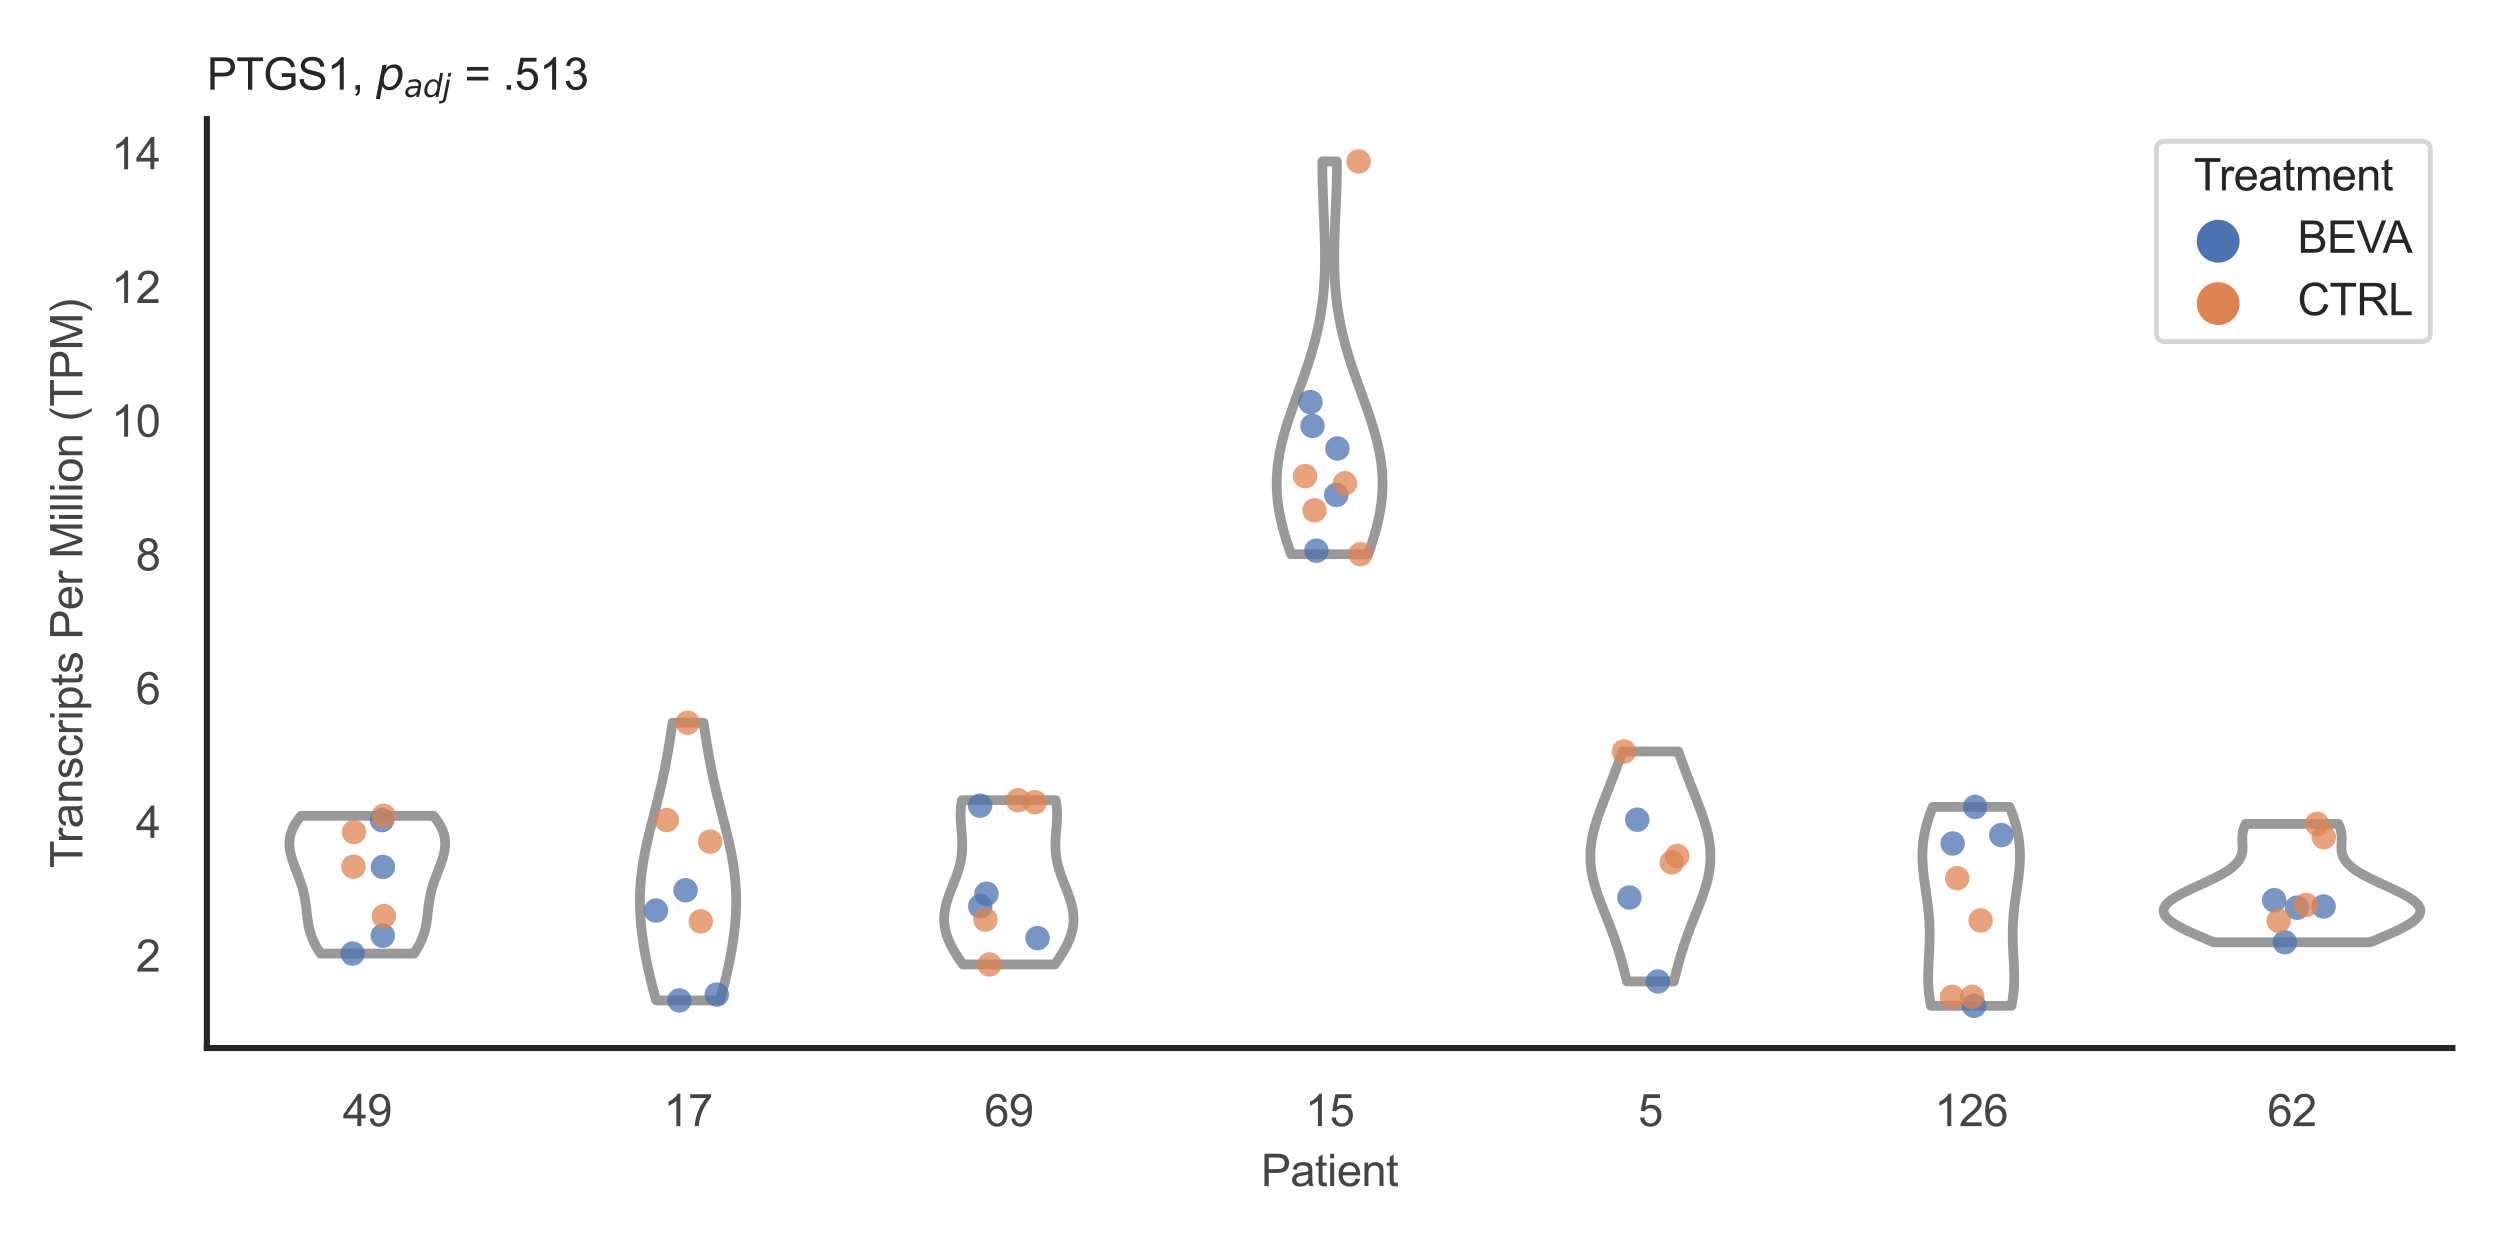 <?xml version="1.0" encoding="utf-8" standalone="no"?>
<!DOCTYPE svg PUBLIC "-//W3C//DTD SVG 1.1//EN"
  "http://www.w3.org/Graphics/SVG/1.1/DTD/svg11.dtd">
<svg xmlns:xlink="http://www.w3.org/1999/xlink" width="510.236pt" height="255.118pt" viewBox="0 0 510.236 255.118" xmlns="http://www.w3.org/2000/svg" version="1.1">
 <defs>
  <style type="text/css">*{stroke-linejoin: round; stroke-linecap: butt}</style>
 </defs>
 <g id="figure_1">
  <g id="patch_1">
   <path d="M 0 255.118 
L 510.236 255.118 
L 510.236 0 
L 0 0 
z
" style="fill: #ffffff"/>
  </g>
  <g id="axes_1">
   <g id="patch_2">
    <path d="M 42.22 213.898 
L 500.516 213.898 
L 500.516 24.32 
L 42.22 24.32 
z
" style="fill: #ffffff"/>
   </g>
   <g id="matplotlib.axis_1">
    <g id="xtick_1">
     <g id="text_1">
      <!-- 49 -->
      <g style="fill: #444444" transform="translate(69.951 229.84)scale(0.09 -0.09)">
       <defs>
        <path id="ArialMT-34" d="M 2069 0 
L 2069 1097 
L 81 1097 
L 81 1613 
L 2172 4581 
L 2631 4581 
L 2631 1613 
L 3250 1613 
L 3250 1097 
L 2631 1097 
L 2631 0 
L 2069 0 
z
M 2069 1613 
L 2069 3678 
L 634 1613 
L 2069 1613 
z
" transform="scale(0.016)"/>
        <path id="ArialMT-39" d="M 350 1059 
L 891 1109 
Q 959 728 1153 556 
Q 1347 384 1650 384 
Q 1909 384 2104 503 
Q 2300 622 2425 820 
Q 2550 1019 2634 1356 
Q 2719 1694 2719 2044 
Q 2719 2081 2716 2156 
Q 2547 1888 2255 1720 
Q 1963 1553 1622 1553 
Q 1053 1553 659 1965 
Q 266 2378 266 3053 
Q 266 3750 677 4175 
Q 1088 4600 1706 4600 
Q 2153 4600 2523 4359 
Q 2894 4119 3086 3673 
Q 3278 3228 3278 2384 
Q 3278 1506 3087 986 
Q 2897 466 2520 194 
Q 2144 -78 1638 -78 
Q 1100 -78 759 220 
Q 419 519 350 1059 
z
M 2653 3081 
Q 2653 3566 2395 3850 
Q 2138 4134 1775 4134 
Q 1400 4134 1122 3828 
Q 844 3522 844 3034 
Q 844 2597 1108 2323 
Q 1372 2050 1759 2050 
Q 2150 2050 2401 2323 
Q 2653 2597 2653 3081 
z
" transform="scale(0.016)"/>
       </defs>
       <use xlink:href="#ArialMT-34"/>
       <use xlink:href="#ArialMT-39" x="55.615"/>
      </g>
     </g>
    </g>
    <g id="xtick_2">
     <g id="text_2">
      <!-- 17 -->
      <g style="fill: #444444" transform="translate(135.421 229.84)scale(0.09 -0.09)">
       <defs>
        <path id="ArialMT-31" d="M 2384 0 
L 1822 0 
L 1822 3584 
Q 1619 3391 1289 3197 
Q 959 3003 697 2906 
L 697 3450 
Q 1169 3672 1522 3987 
Q 1875 4303 2022 4600 
L 2384 4600 
L 2384 0 
z
" transform="scale(0.016)"/>
        <path id="ArialMT-37" d="M 303 3981 
L 303 4522 
L 3269 4522 
L 3269 4084 
Q 2831 3619 2401 2847 
Q 1972 2075 1738 1259 
Q 1569 684 1522 0 
L 944 0 
Q 953 541 1156 1306 
Q 1359 2072 1739 2783 
Q 2119 3494 2547 3981 
L 303 3981 
z
" transform="scale(0.016)"/>
       </defs>
       <use xlink:href="#ArialMT-31"/>
       <use xlink:href="#ArialMT-37" x="55.615"/>
      </g>
     </g>
    </g>
    <g id="xtick_3">
     <g id="text_3">
      <!-- 69 -->
      <g style="fill: #444444" transform="translate(200.892 229.84)scale(0.09 -0.09)">
       <defs>
        <path id="ArialMT-36" d="M 3184 3459 
L 2625 3416 
Q 2550 3747 2413 3897 
Q 2184 4138 1850 4138 
Q 1581 4138 1378 3988 
Q 1113 3794 959 3422 
Q 806 3050 800 2363 
Q 1003 2672 1297 2822 
Q 1591 2972 1913 2972 
Q 2475 2972 2870 2558 
Q 3266 2144 3266 1488 
Q 3266 1056 3080 686 
Q 2894 316 2569 119 
Q 2244 -78 1831 -78 
Q 1128 -78 684 439 
Q 241 956 241 2144 
Q 241 3472 731 4075 
Q 1159 4600 1884 4600 
Q 2425 4600 2770 4297 
Q 3116 3994 3184 3459 
z
M 888 1484 
Q 888 1194 1011 928 
Q 1134 663 1356 523 
Q 1578 384 1822 384 
Q 2178 384 2434 671 
Q 2691 959 2691 1453 
Q 2691 1928 2437 2201 
Q 2184 2475 1800 2475 
Q 1419 2475 1153 2201 
Q 888 1928 888 1484 
z
" transform="scale(0.016)"/>
       </defs>
       <use xlink:href="#ArialMT-36"/>
       <use xlink:href="#ArialMT-39" x="55.615"/>
      </g>
     </g>
    </g>
    <g id="xtick_4">
     <g id="text_4">
      <!-- 15 -->
      <g style="fill: #444444" transform="translate(266.363 229.84)scale(0.09 -0.09)">
       <defs>
        <path id="ArialMT-35" d="M 266 1200 
L 856 1250 
Q 922 819 1161 601 
Q 1400 384 1738 384 
Q 2144 384 2425 690 
Q 2706 997 2706 1503 
Q 2706 1984 2436 2262 
Q 2166 2541 1728 2541 
Q 1456 2541 1237 2417 
Q 1019 2294 894 2097 
L 366 2166 
L 809 4519 
L 3088 4519 
L 3088 3981 
L 1259 3981 
L 1013 2750 
Q 1425 3038 1878 3038 
Q 2478 3038 2890 2622 
Q 3303 2206 3303 1553 
Q 3303 931 2941 478 
Q 2500 -78 1738 -78 
Q 1113 -78 717 272 
Q 322 622 266 1200 
z
" transform="scale(0.016)"/>
       </defs>
       <use xlink:href="#ArialMT-31"/>
       <use xlink:href="#ArialMT-35" x="55.615"/>
      </g>
     </g>
    </g>
    <g id="xtick_5">
     <g id="text_5">
      <!-- 5 -->
      <g style="fill: #444444" transform="translate(334.337 229.84)scale(0.09 -0.09)">
       <use xlink:href="#ArialMT-35"/>
      </g>
     </g>
    </g>
    <g id="xtick_6">
     <g id="text_6">
      <!-- 126 -->
      <g style="fill: #444444" transform="translate(394.803 229.84)scale(0.09 -0.09)">
       <defs>
        <path id="ArialMT-32" d="M 3222 541 
L 3222 0 
L 194 0 
Q 188 203 259 391 
Q 375 700 629 1000 
Q 884 1300 1366 1694 
Q 2113 2306 2375 2664 
Q 2638 3022 2638 3341 
Q 2638 3675 2398 3904 
Q 2159 4134 1775 4134 
Q 1369 4134 1125 3890 
Q 881 3647 878 3216 
L 300 3275 
Q 359 3922 746 4261 
Q 1134 4600 1788 4600 
Q 2447 4600 2831 4234 
Q 3216 3869 3216 3328 
Q 3216 3053 3103 2787 
Q 2991 2522 2730 2228 
Q 2469 1934 1863 1422 
Q 1356 997 1212 845 
Q 1069 694 975 541 
L 3222 541 
z
" transform="scale(0.016)"/>
       </defs>
       <use xlink:href="#ArialMT-31"/>
       <use xlink:href="#ArialMT-32" x="55.615"/>
       <use xlink:href="#ArialMT-36" x="111.23"/>
      </g>
     </g>
    </g>
    <g id="xtick_7">
     <g id="text_7">
      <!-- 62 -->
      <g style="fill: #444444" transform="translate(462.776 229.84)scale(0.09 -0.09)">
       <use xlink:href="#ArialMT-36"/>
       <use xlink:href="#ArialMT-32" x="55.615"/>
      </g>
     </g>
    </g>
    <g id="text_8">
     <!-- Patient -->
     <g style="fill: #444444" transform="translate(257.359 242.071)scale(0.09 -0.09)">
      <defs>
       <path id="ArialMT-50" d="M 494 0 
L 494 4581 
L 2222 4581 
Q 2678 4581 2919 4538 
Q 3256 4481 3484 4323 
Q 3713 4166 3852 3881 
Q 3991 3597 3991 3256 
Q 3991 2672 3619 2267 
Q 3247 1863 2275 1863 
L 1100 1863 
L 1100 0 
L 494 0 
z
M 1100 2403 
L 2284 2403 
Q 2872 2403 3119 2622 
Q 3366 2841 3366 3238 
Q 3366 3525 3220 3729 
Q 3075 3934 2838 4000 
Q 2684 4041 2272 4041 
L 1100 4041 
L 1100 2403 
z
" transform="scale(0.016)"/>
       <path id="ArialMT-61" d="M 2588 409 
Q 2275 144 1986 34 
Q 1697 -75 1366 -75 
Q 819 -75 525 192 
Q 231 459 231 875 
Q 231 1119 342 1320 
Q 453 1522 633 1644 
Q 813 1766 1038 1828 
Q 1203 1872 1538 1913 
Q 2219 1994 2541 2106 
Q 2544 2222 2544 2253 
Q 2544 2597 2384 2738 
Q 2169 2928 1744 2928 
Q 1347 2928 1158 2789 
Q 969 2650 878 2297 
L 328 2372 
Q 403 2725 575 2942 
Q 747 3159 1072 3276 
Q 1397 3394 1825 3394 
Q 2250 3394 2515 3294 
Q 2781 3194 2906 3042 
Q 3031 2891 3081 2659 
Q 3109 2516 3109 2141 
L 3109 1391 
Q 3109 606 3145 398 
Q 3181 191 3288 0 
L 2700 0 
Q 2613 175 2588 409 
z
M 2541 1666 
Q 2234 1541 1622 1453 
Q 1275 1403 1131 1340 
Q 988 1278 909 1158 
Q 831 1038 831 891 
Q 831 666 1001 516 
Q 1172 366 1500 366 
Q 1825 366 2078 508 
Q 2331 650 2450 897 
Q 2541 1088 2541 1459 
L 2541 1666 
z
" transform="scale(0.016)"/>
       <path id="ArialMT-74" d="M 1650 503 
L 1731 6 
Q 1494 -44 1306 -44 
Q 1000 -44 831 53 
Q 663 150 594 308 
Q 525 466 525 972 
L 525 2881 
L 113 2881 
L 113 3319 
L 525 3319 
L 525 4141 
L 1084 4478 
L 1084 3319 
L 1650 3319 
L 1650 2881 
L 1084 2881 
L 1084 941 
Q 1084 700 1114 631 
Q 1144 563 1211 522 
Q 1278 481 1403 481 
Q 1497 481 1650 503 
z
" transform="scale(0.016)"/>
       <path id="ArialMT-69" d="M 425 3934 
L 425 4581 
L 988 4581 
L 988 3934 
L 425 3934 
z
M 425 0 
L 425 3319 
L 988 3319 
L 988 0 
L 425 0 
z
" transform="scale(0.016)"/>
       <path id="ArialMT-65" d="M 2694 1069 
L 3275 997 
Q 3138 488 2766 206 
Q 2394 -75 1816 -75 
Q 1088 -75 661 373 
Q 234 822 234 1631 
Q 234 2469 665 2931 
Q 1097 3394 1784 3394 
Q 2450 3394 2872 2941 
Q 3294 2488 3294 1666 
Q 3294 1616 3291 1516 
L 816 1516 
Q 847 969 1125 678 
Q 1403 388 1819 388 
Q 2128 388 2347 550 
Q 2566 713 2694 1069 
z
M 847 1978 
L 2700 1978 
Q 2663 2397 2488 2606 
Q 2219 2931 1791 2931 
Q 1403 2931 1139 2672 
Q 875 2413 847 1978 
z
" transform="scale(0.016)"/>
       <path id="ArialMT-6e" d="M 422 0 
L 422 3319 
L 928 3319 
L 928 2847 
Q 1294 3394 1984 3394 
Q 2284 3394 2536 3286 
Q 2788 3178 2913 3003 
Q 3038 2828 3088 2588 
Q 3119 2431 3119 2041 
L 3119 0 
L 2556 0 
L 2556 2019 
Q 2556 2363 2490 2533 
Q 2425 2703 2258 2804 
Q 2091 2906 1866 2906 
Q 1506 2906 1245 2678 
Q 984 2450 984 1813 
L 984 0 
L 422 0 
z
" transform="scale(0.016)"/>
      </defs>
      <use xlink:href="#ArialMT-50"/>
      <use xlink:href="#ArialMT-61" x="66.699"/>
      <use xlink:href="#ArialMT-74" x="122.314"/>
      <use xlink:href="#ArialMT-69" x="150.098"/>
      <use xlink:href="#ArialMT-65" x="172.314"/>
      <use xlink:href="#ArialMT-6e" x="227.93"/>
      <use xlink:href="#ArialMT-74" x="283.545"/>
     </g>
    </g>
   </g>
   <g id="matplotlib.axis_2">
    <g id="ytick_1">
     <g id="text_9">
      <!-- 2 -->
      <g style="fill: #444444" transform="translate(27.715 198.297)scale(0.09 -0.09)">
       <use xlink:href="#ArialMT-32"/>
      </g>
     </g>
    </g>
    <g id="ytick_2">
     <g id="text_10">
      <!-- 4 -->
      <g style="fill: #444444" transform="translate(27.715 171.005)scale(0.09 -0.09)">
       <use xlink:href="#ArialMT-34"/>
      </g>
     </g>
    </g>
    <g id="ytick_3">
     <g id="text_11">
      <!-- 6 -->
      <g style="fill: #444444" transform="translate(27.715 143.714)scale(0.09 -0.09)">
       <use xlink:href="#ArialMT-36"/>
      </g>
     </g>
    </g>
    <g id="ytick_4">
     <g id="text_12">
      <!-- 8 -->
      <g style="fill: #444444" transform="translate(27.715 116.422)scale(0.09 -0.09)">
       <defs>
        <path id="ArialMT-38" d="M 1131 2484 
Q 781 2613 612 2850 
Q 444 3088 444 3419 
Q 444 3919 803 4259 
Q 1163 4600 1759 4600 
Q 2359 4600 2725 4251 
Q 3091 3903 3091 3403 
Q 3091 3084 2923 2848 
Q 2756 2613 2416 2484 
Q 2838 2347 3058 2040 
Q 3278 1734 3278 1309 
Q 3278 722 2862 322 
Q 2447 -78 1769 -78 
Q 1091 -78 675 323 
Q 259 725 259 1325 
Q 259 1772 486 2073 
Q 713 2375 1131 2484 
z
M 1019 3438 
Q 1019 3113 1228 2906 
Q 1438 2700 1772 2700 
Q 2097 2700 2305 2904 
Q 2513 3109 2513 3406 
Q 2513 3716 2298 3927 
Q 2084 4138 1766 4138 
Q 1444 4138 1231 3931 
Q 1019 3725 1019 3438 
z
M 838 1322 
Q 838 1081 952 856 
Q 1066 631 1291 507 
Q 1516 384 1775 384 
Q 2178 384 2440 643 
Q 2703 903 2703 1303 
Q 2703 1709 2433 1975 
Q 2163 2241 1756 2241 
Q 1359 2241 1098 1978 
Q 838 1716 838 1322 
z
" transform="scale(0.016)"/>
       </defs>
       <use xlink:href="#ArialMT-38"/>
      </g>
     </g>
    </g>
    <g id="ytick_5">
     <g id="text_13">
      <!-- 10 -->
      <g style="fill: #444444" transform="translate(22.71 89.13)scale(0.09 -0.09)">
       <defs>
        <path id="ArialMT-30" d="M 266 2259 
Q 266 3072 433 3567 
Q 600 4063 929 4331 
Q 1259 4600 1759 4600 
Q 2128 4600 2406 4451 
Q 2684 4303 2865 4023 
Q 3047 3744 3150 3342 
Q 3253 2941 3253 2259 
Q 3253 1453 3087 958 
Q 2922 463 2592 192 
Q 2263 -78 1759 -78 
Q 1097 -78 719 397 
Q 266 969 266 2259 
z
M 844 2259 
Q 844 1131 1108 757 
Q 1372 384 1759 384 
Q 2147 384 2411 759 
Q 2675 1134 2675 2259 
Q 2675 3391 2411 3762 
Q 2147 4134 1753 4134 
Q 1366 4134 1134 3806 
Q 844 3388 844 2259 
z
" transform="scale(0.016)"/>
       </defs>
       <use xlink:href="#ArialMT-31"/>
       <use xlink:href="#ArialMT-30" x="55.615"/>
      </g>
     </g>
    </g>
    <g id="ytick_6">
     <g id="text_14">
      <!-- 12 -->
      <g style="fill: #444444" transform="translate(22.71 61.838)scale(0.09 -0.09)">
       <use xlink:href="#ArialMT-31"/>
       <use xlink:href="#ArialMT-32" x="55.615"/>
      </g>
     </g>
    </g>
    <g id="ytick_7">
     <g id="text_15">
      <!-- 14 -->
      <g style="fill: #444444" transform="translate(22.71 34.547)scale(0.09 -0.09)">
       <use xlink:href="#ArialMT-31"/>
       <use xlink:href="#ArialMT-34" x="55.615"/>
      </g>
     </g>
    </g>
    <g id="text_16">
     <!-- Transcripts Per Million (TPM) -->
     <g style="fill: #444444" transform="translate(16.816 177.194)rotate(-90)scale(0.09 -0.09)">
      <defs>
       <path id="ArialMT-54" d="M 1659 0 
L 1659 4041 
L 150 4041 
L 150 4581 
L 3781 4581 
L 3781 4041 
L 2266 4041 
L 2266 0 
L 1659 0 
z
" transform="scale(0.016)"/>
       <path id="ArialMT-72" d="M 416 0 
L 416 3319 
L 922 3319 
L 922 2816 
Q 1116 3169 1280 3281 
Q 1444 3394 1641 3394 
Q 1925 3394 2219 3213 
L 2025 2691 
Q 1819 2813 1613 2813 
Q 1428 2813 1281 2702 
Q 1134 2591 1072 2394 
Q 978 2094 978 1738 
L 978 0 
L 416 0 
z
" transform="scale(0.016)"/>
       <path id="ArialMT-73" d="M 197 991 
L 753 1078 
Q 800 744 1014 566 
Q 1228 388 1613 388 
Q 2000 388 2187 545 
Q 2375 703 2375 916 
Q 2375 1106 2209 1216 
Q 2094 1291 1634 1406 
Q 1016 1563 777 1677 
Q 538 1791 414 1992 
Q 291 2194 291 2438 
Q 291 2659 392 2848 
Q 494 3038 669 3163 
Q 800 3259 1026 3326 
Q 1253 3394 1513 3394 
Q 1903 3394 2198 3281 
Q 2494 3169 2634 2976 
Q 2775 2784 2828 2463 
L 2278 2388 
Q 2241 2644 2061 2787 
Q 1881 2931 1553 2931 
Q 1166 2931 1000 2803 
Q 834 2675 834 2503 
Q 834 2394 903 2306 
Q 972 2216 1119 2156 
Q 1203 2125 1616 2013 
Q 2213 1853 2448 1751 
Q 2684 1650 2818 1456 
Q 2953 1263 2953 975 
Q 2953 694 2789 445 
Q 2625 197 2315 61 
Q 2006 -75 1616 -75 
Q 969 -75 630 194 
Q 291 463 197 991 
z
" transform="scale(0.016)"/>
       <path id="ArialMT-63" d="M 2588 1216 
L 3141 1144 
Q 3050 572 2676 248 
Q 2303 -75 1759 -75 
Q 1078 -75 664 370 
Q 250 816 250 1647 
Q 250 2184 428 2587 
Q 606 2991 970 3192 
Q 1334 3394 1763 3394 
Q 2303 3394 2647 3120 
Q 2991 2847 3088 2344 
L 2541 2259 
Q 2463 2594 2264 2762 
Q 2066 2931 1784 2931 
Q 1359 2931 1093 2626 
Q 828 2322 828 1663 
Q 828 994 1084 691 
Q 1341 388 1753 388 
Q 2084 388 2306 591 
Q 2528 794 2588 1216 
z
" transform="scale(0.016)"/>
       <path id="ArialMT-70" d="M 422 -1272 
L 422 3319 
L 934 3319 
L 934 2888 
Q 1116 3141 1344 3267 
Q 1572 3394 1897 3394 
Q 2322 3394 2647 3175 
Q 2972 2956 3137 2557 
Q 3303 2159 3303 1684 
Q 3303 1175 3120 767 
Q 2938 359 2589 142 
Q 2241 -75 1856 -75 
Q 1575 -75 1351 44 
Q 1128 163 984 344 
L 984 -1272 
L 422 -1272 
z
M 931 1641 
Q 931 1000 1190 694 
Q 1450 388 1819 388 
Q 2194 388 2461 705 
Q 2728 1022 2728 1688 
Q 2728 2322 2467 2637 
Q 2206 2953 1844 2953 
Q 1484 2953 1207 2617 
Q 931 2281 931 1641 
z
" transform="scale(0.016)"/>
       <path id="ArialMT-20" transform="scale(0.016)"/>
       <path id="ArialMT-4d" d="M 475 0 
L 475 4581 
L 1388 4581 
L 2472 1338 
Q 2622 884 2691 659 
Q 2769 909 2934 1394 
L 4031 4581 
L 4847 4581 
L 4847 0 
L 4263 0 
L 4263 3834 
L 2931 0 
L 2384 0 
L 1059 3900 
L 1059 0 
L 475 0 
z
" transform="scale(0.016)"/>
       <path id="ArialMT-6c" d="M 409 0 
L 409 4581 
L 972 4581 
L 972 0 
L 409 0 
z
" transform="scale(0.016)"/>
       <path id="ArialMT-6f" d="M 213 1659 
Q 213 2581 725 3025 
Q 1153 3394 1769 3394 
Q 2453 3394 2887 2945 
Q 3322 2497 3322 1706 
Q 3322 1066 3130 698 
Q 2938 331 2570 128 
Q 2203 -75 1769 -75 
Q 1072 -75 642 372 
Q 213 819 213 1659 
z
M 791 1659 
Q 791 1022 1069 705 
Q 1347 388 1769 388 
Q 2188 388 2466 706 
Q 2744 1025 2744 1678 
Q 2744 2294 2464 2611 
Q 2184 2928 1769 2928 
Q 1347 2928 1069 2612 
Q 791 2297 791 1659 
z
" transform="scale(0.016)"/>
       <path id="ArialMT-28" d="M 1497 -1347 
Q 1031 -759 709 28 
Q 388 816 388 1659 
Q 388 2403 628 3084 
Q 909 3875 1497 4659 
L 1900 4659 
Q 1522 4009 1400 3731 
Q 1209 3300 1100 2831 
Q 966 2247 966 1656 
Q 966 153 1900 -1347 
L 1497 -1347 
z
" transform="scale(0.016)"/>
       <path id="ArialMT-29" d="M 791 -1347 
L 388 -1347 
Q 1322 153 1322 1656 
Q 1322 2244 1188 2822 
Q 1081 3291 891 3722 
Q 769 4003 388 4659 
L 791 4659 
Q 1378 3875 1659 3084 
Q 1900 2403 1900 1659 
Q 1900 816 1576 28 
Q 1253 -759 791 -1347 
z
" transform="scale(0.016)"/>
      </defs>
      <use xlink:href="#ArialMT-54"/>
      <use xlink:href="#ArialMT-72" x="57.334"/>
      <use xlink:href="#ArialMT-61" x="90.635"/>
      <use xlink:href="#ArialMT-6e" x="146.25"/>
      <use xlink:href="#ArialMT-73" x="201.865"/>
      <use xlink:href="#ArialMT-63" x="251.865"/>
      <use xlink:href="#ArialMT-72" x="301.865"/>
      <use xlink:href="#ArialMT-69" x="335.166"/>
      <use xlink:href="#ArialMT-70" x="357.383"/>
      <use xlink:href="#ArialMT-74" x="412.998"/>
      <use xlink:href="#ArialMT-73" x="440.781"/>
      <use xlink:href="#ArialMT-20" x="490.781"/>
      <use xlink:href="#ArialMT-50" x="518.564"/>
      <use xlink:href="#ArialMT-65" x="585.264"/>
      <use xlink:href="#ArialMT-72" x="640.879"/>
      <use xlink:href="#ArialMT-20" x="674.18"/>
      <use xlink:href="#ArialMT-4d" x="701.963"/>
      <use xlink:href="#ArialMT-69" x="785.264"/>
      <use xlink:href="#ArialMT-6c" x="807.48"/>
      <use xlink:href="#ArialMT-6c" x="829.697"/>
      <use xlink:href="#ArialMT-69" x="851.914"/>
      <use xlink:href="#ArialMT-6f" x="874.131"/>
      <use xlink:href="#ArialMT-6e" x="929.746"/>
      <use xlink:href="#ArialMT-20" x="985.361"/>
      <use xlink:href="#ArialMT-28" x="1013.145"/>
      <use xlink:href="#ArialMT-54" x="1046.445"/>
      <use xlink:href="#ArialMT-50" x="1107.529"/>
      <use xlink:href="#ArialMT-4d" x="1174.229"/>
      <use xlink:href="#ArialMT-29" x="1257.529"/>
     </g>
    </g>
   </g>
   <g id="PolyCollection_1">
    <defs>
     <path id="m843bc88322" d="M 84.493 -60.503 
L 65.418 -60.503 
L 65.23 -60.787 
L 65.047 -61.071 
L 64.871 -61.355 
L 64.702 -61.639 
L 64.541 -61.923 
L 64.386 -62.207 
L 64.239 -62.491 
L 64.1 -62.775 
L 63.968 -63.059 
L 63.844 -63.343 
L 63.727 -63.627 
L 63.618 -63.91 
L 63.516 -64.194 
L 63.421 -64.478 
L 63.333 -64.762 
L 63.251 -65.046 
L 63.176 -65.33 
L 63.107 -65.614 
L 63.044 -65.898 
L 62.986 -66.182 
L 62.932 -66.466 
L 62.883 -66.75 
L 62.838 -67.034 
L 62.796 -67.318 
L 62.758 -67.602 
L 62.721 -67.886 
L 62.687 -68.17 
L 62.654 -68.454 
L 62.622 -68.738 
L 62.59 -69.022 
L 62.558 -69.305 
L 62.526 -69.589 
L 62.492 -69.873 
L 62.457 -70.157 
L 62.421 -70.441 
L 62.382 -70.725 
L 62.34 -71.009 
L 62.295 -71.293 
L 62.247 -71.577 
L 62.196 -71.861 
L 62.141 -72.145 
L 62.082 -72.429 
L 62.019 -72.713 
L 61.953 -72.997 
L 61.882 -73.281 
L 61.807 -73.565 
L 61.727 -73.849 
L 61.644 -74.133 
L 61.558 -74.417 
L 61.467 -74.7 
L 61.373 -74.984 
L 61.276 -75.268 
L 61.176 -75.552 
L 61.073 -75.836 
L 60.968 -76.12 
L 60.861 -76.404 
L 60.753 -76.688 
L 60.644 -76.972 
L 60.534 -77.256 
L 60.424 -77.54 
L 60.315 -77.824 
L 60.207 -78.108 
L 60.1 -78.392 
L 59.995 -78.676 
L 59.893 -78.96 
L 59.794 -79.244 
L 59.699 -79.528 
L 59.609 -79.811 
L 59.523 -80.095 
L 59.443 -80.379 
L 59.37 -80.663 
L 59.302 -80.947 
L 59.242 -81.231 
L 59.19 -81.515 
L 59.147 -81.799 
L 59.112 -82.083 
L 59.086 -82.367 
L 59.07 -82.651 
L 59.064 -82.935 
L 59.069 -83.219 
L 59.085 -83.503 
L 59.112 -83.787 
L 59.151 -84.071 
L 59.202 -84.355 
L 59.265 -84.639 
L 59.34 -84.923 
L 59.428 -85.206 
L 59.528 -85.49 
L 59.641 -85.774 
L 59.767 -86.058 
L 59.905 -86.342 
L 60.056 -86.626 
L 60.22 -86.91 
L 60.395 -87.194 
L 60.582 -87.478 
L 60.782 -87.762 
L 60.992 -88.046 
L 61.214 -88.33 
L 61.446 -88.614 
L 88.465 -88.614 
L 88.465 -88.614 
L 88.697 -88.33 
L 88.919 -88.046 
L 89.129 -87.762 
L 89.328 -87.478 
L 89.516 -87.194 
L 89.691 -86.91 
L 89.855 -86.626 
L 90.005 -86.342 
L 90.144 -86.058 
L 90.269 -85.774 
L 90.382 -85.49 
L 90.483 -85.206 
L 90.571 -84.923 
L 90.646 -84.639 
L 90.709 -84.355 
L 90.76 -84.071 
L 90.798 -83.787 
L 90.826 -83.503 
L 90.842 -83.219 
L 90.847 -82.935 
L 90.841 -82.651 
L 90.825 -82.367 
L 90.799 -82.083 
L 90.764 -81.799 
L 90.721 -81.515 
L 90.668 -81.231 
L 90.609 -80.947 
L 90.541 -80.663 
L 90.468 -80.379 
L 90.388 -80.095 
L 90.302 -79.811 
L 90.211 -79.528 
L 90.116 -79.244 
L 90.018 -78.96 
L 89.916 -78.676 
L 89.811 -78.392 
L 89.704 -78.108 
L 89.596 -77.824 
L 89.487 -77.54 
L 89.377 -77.256 
L 89.267 -76.972 
L 89.158 -76.688 
L 89.05 -76.404 
L 88.943 -76.12 
L 88.838 -75.836 
L 88.735 -75.552 
L 88.635 -75.268 
L 88.538 -74.984 
L 88.444 -74.7 
L 88.353 -74.417 
L 88.266 -74.133 
L 88.183 -73.849 
L 88.104 -73.565 
L 88.029 -73.281 
L 87.958 -72.997 
L 87.891 -72.713 
L 87.829 -72.429 
L 87.77 -72.145 
L 87.715 -71.861 
L 87.664 -71.577 
L 87.616 -71.293 
L 87.571 -71.009 
L 87.529 -70.725 
L 87.49 -70.441 
L 87.453 -70.157 
L 87.419 -69.873 
L 87.385 -69.589 
L 87.353 -69.305 
L 87.321 -69.022 
L 87.289 -68.738 
L 87.257 -68.454 
L 87.224 -68.17 
L 87.19 -67.886 
L 87.153 -67.602 
L 87.114 -67.318 
L 87.073 -67.034 
L 87.028 -66.75 
L 86.979 -66.466 
L 86.925 -66.182 
L 86.867 -65.898 
L 86.804 -65.614 
L 86.735 -65.33 
L 86.66 -65.046 
L 86.578 -64.762 
L 86.49 -64.478 
L 86.395 -64.194 
L 86.293 -63.91 
L 86.184 -63.627 
L 86.067 -63.343 
L 85.943 -63.059 
L 85.811 -62.775 
L 85.672 -62.491 
L 85.525 -62.207 
L 85.37 -61.923 
L 85.209 -61.639 
L 85.04 -61.355 
L 84.864 -61.071 
L 84.681 -60.787 
L 84.493 -60.503 
z
" style="stroke: #999999; stroke-width: 2"/>
    </defs>
    <g clip-path="url(#p5fba7f8a2b)">
     <use xlink:href="#m843bc88322" x="0" y="255.118" style="fill: #ffffff; stroke: #999999; stroke-width: 2"/>
    </g>
   </g>
   <g id="PolyCollection_2">
    <defs>
     <path id="m757d36374c" d="M 146.929 -50.941 
L 133.923 -50.941 
L 133.762 -51.513 
L 133.604 -52.086 
L 133.449 -52.658 
L 133.296 -53.231 
L 133.147 -53.803 
L 133.001 -54.376 
L 132.858 -54.948 
L 132.719 -55.52 
L 132.583 -56.093 
L 132.451 -56.665 
L 132.322 -57.238 
L 132.197 -57.81 
L 132.076 -58.383 
L 131.958 -58.955 
L 131.845 -59.527 
L 131.735 -60.1 
L 131.63 -60.672 
L 131.529 -61.245 
L 131.433 -61.817 
L 131.34 -62.39 
L 131.253 -62.962 
L 131.17 -63.534 
L 131.092 -64.107 
L 131.02 -64.679 
L 130.952 -65.252 
L 130.89 -65.824 
L 130.834 -66.397 
L 130.783 -66.969 
L 130.738 -67.541 
L 130.699 -68.114 
L 130.667 -68.686 
L 130.641 -69.259 
L 130.622 -69.831 
L 130.609 -70.404 
L 130.603 -70.976 
L 130.604 -71.548 
L 130.611 -72.121 
L 130.626 -72.693 
L 130.648 -73.266 
L 130.677 -73.838 
L 130.713 -74.411 
L 130.757 -74.983 
L 130.807 -75.555 
L 130.864 -76.128 
L 130.928 -76.7 
L 130.998 -77.273 
L 131.076 -77.845 
L 131.159 -78.418 
L 131.249 -78.99 
L 131.345 -79.562 
L 131.446 -80.135 
L 131.553 -80.707 
L 131.665 -81.28 
L 131.782 -81.852 
L 131.903 -82.425 
L 132.029 -82.997 
L 132.158 -83.569 
L 132.291 -84.142 
L 132.428 -84.714 
L 132.566 -85.287 
L 132.708 -85.859 
L 132.851 -86.432 
L 132.996 -87.004 
L 133.142 -87.576 
L 133.289 -88.149 
L 133.437 -88.721 
L 133.584 -89.294 
L 133.731 -89.866 
L 133.878 -90.439 
L 134.024 -91.011 
L 134.169 -91.583 
L 134.312 -92.156 
L 134.453 -92.728 
L 134.593 -93.301 
L 134.73 -93.873 
L 134.864 -94.446 
L 134.997 -95.018 
L 135.126 -95.59 
L 135.253 -96.163 
L 135.377 -96.735 
L 135.497 -97.308 
L 135.615 -97.88 
L 135.73 -98.453 
L 135.842 -99.025 
L 135.952 -99.597 
L 136.058 -100.17 
L 136.162 -100.742 
L 136.263 -101.315 
L 136.362 -101.887 
L 136.459 -102.46 
L 136.553 -103.032 
L 136.646 -103.604 
L 136.737 -104.177 
L 136.826 -104.749 
L 136.914 -105.322 
L 137.001 -105.894 
L 137.087 -106.467 
L 137.172 -107.039 
L 137.256 -107.611 
L 143.596 -107.611 
L 143.596 -107.611 
L 143.681 -107.039 
L 143.766 -106.467 
L 143.852 -105.894 
L 143.938 -105.322 
L 144.026 -104.749 
L 144.116 -104.177 
L 144.207 -103.604 
L 144.299 -103.032 
L 144.394 -102.46 
L 144.491 -101.887 
L 144.59 -101.315 
L 144.691 -100.742 
L 144.795 -100.17 
L 144.901 -99.597 
L 145.01 -99.025 
L 145.122 -98.453 
L 145.237 -97.88 
L 145.355 -97.308 
L 145.476 -96.735 
L 145.6 -96.163 
L 145.727 -95.59 
L 145.856 -95.018 
L 145.988 -94.446 
L 146.123 -93.873 
L 146.26 -93.301 
L 146.399 -92.728 
L 146.541 -92.156 
L 146.684 -91.583 
L 146.829 -91.011 
L 146.974 -90.439 
L 147.121 -89.866 
L 147.269 -89.294 
L 147.416 -88.721 
L 147.564 -88.149 
L 147.711 -87.576 
L 147.857 -87.004 
L 148.002 -86.432 
L 148.145 -85.859 
L 148.286 -85.287 
L 148.425 -84.714 
L 148.561 -84.142 
L 148.694 -83.569 
L 148.824 -82.997 
L 148.949 -82.425 
L 149.071 -81.852 
L 149.188 -81.28 
L 149.3 -80.707 
L 149.407 -80.135 
L 149.508 -79.562 
L 149.604 -78.99 
L 149.693 -78.418 
L 149.777 -77.845 
L 149.854 -77.273 
L 149.925 -76.7 
L 149.989 -76.128 
L 150.046 -75.555 
L 150.096 -74.983 
L 150.139 -74.411 
L 150.175 -73.838 
L 150.204 -73.266 
L 150.226 -72.693 
L 150.241 -72.121 
L 150.249 -71.548 
L 150.25 -70.976 
L 150.244 -70.404 
L 150.231 -69.831 
L 150.212 -69.259 
L 150.186 -68.686 
L 150.153 -68.114 
L 150.115 -67.541 
L 150.07 -66.969 
L 150.019 -66.397 
L 149.963 -65.824 
L 149.9 -65.252 
L 149.833 -64.679 
L 149.76 -64.107 
L 149.682 -63.534 
L 149.6 -62.962 
L 149.512 -62.39 
L 149.42 -61.817 
L 149.323 -61.245 
L 149.222 -60.672 
L 149.117 -60.1 
L 149.008 -59.527 
L 148.894 -58.955 
L 148.777 -58.383 
L 148.656 -57.81 
L 148.531 -57.238 
L 148.402 -56.665 
L 148.27 -56.093 
L 148.134 -55.52 
L 147.995 -54.948 
L 147.852 -54.376 
L 147.706 -53.803 
L 147.556 -53.231 
L 147.404 -52.658 
L 147.249 -52.086 
L 147.09 -51.513 
L 146.929 -50.941 
z
" style="stroke: #999999; stroke-width: 2"/>
    </defs>
    <g clip-path="url(#p5fba7f8a2b)">
     <use xlink:href="#m757d36374c" x="0" y="255.118" style="fill: #ffffff; stroke: #999999; stroke-width: 2"/>
    </g>
   </g>
   <g id="PolyCollection_3">
    <defs>
     <path id="m5dbbe27419" d="M 215.275 -58.278 
L 196.52 -58.278 
L 196.281 -58.617 
L 196.046 -58.955 
L 195.815 -59.294 
L 195.589 -59.633 
L 195.368 -59.971 
L 195.152 -60.31 
L 194.943 -60.649 
L 194.741 -60.987 
L 194.546 -61.326 
L 194.358 -61.665 
L 194.179 -62.003 
L 194.008 -62.342 
L 193.846 -62.68 
L 193.694 -63.019 
L 193.551 -63.358 
L 193.419 -63.696 
L 193.297 -64.035 
L 193.186 -64.374 
L 193.085 -64.712 
L 192.996 -65.051 
L 192.918 -65.389 
L 192.852 -65.728 
L 192.797 -66.067 
L 192.754 -66.405 
L 192.723 -66.744 
L 192.703 -67.083 
L 192.694 -67.421 
L 192.697 -67.76 
L 192.71 -68.098 
L 192.735 -68.437 
L 192.77 -68.776 
L 192.815 -69.114 
L 192.87 -69.453 
L 192.935 -69.792 
L 193.008 -70.13 
L 193.09 -70.469 
L 193.18 -70.808 
L 193.277 -71.146 
L 193.381 -71.485 
L 193.491 -71.823 
L 193.607 -72.162 
L 193.727 -72.501 
L 193.851 -72.839 
L 193.979 -73.178 
L 194.109 -73.517 
L 194.241 -73.855 
L 194.374 -74.194 
L 194.507 -74.532 
L 194.64 -74.871 
L 194.772 -75.21 
L 194.902 -75.548 
L 195.03 -75.887 
L 195.154 -76.226 
L 195.275 -76.564 
L 195.392 -76.903 
L 195.503 -77.242 
L 195.61 -77.58 
L 195.71 -77.919 
L 195.805 -78.257 
L 195.892 -78.596 
L 195.973 -78.935 
L 196.047 -79.273 
L 196.113 -79.612 
L 196.172 -79.951 
L 196.224 -80.289 
L 196.268 -80.628 
L 196.305 -80.966 
L 196.335 -81.305 
L 196.357 -81.644 
L 196.373 -81.982 
L 196.382 -82.321 
L 196.385 -82.66 
L 196.382 -82.998 
L 196.374 -83.337 
L 196.362 -83.675 
L 196.345 -84.014 
L 196.325 -84.353 
L 196.302 -84.691 
L 196.276 -85.03 
L 196.249 -85.369 
L 196.221 -85.707 
L 196.193 -86.046 
L 196.165 -86.385 
L 196.139 -86.723 
L 196.114 -87.062 
L 196.092 -87.4 
L 196.074 -87.739 
L 196.06 -88.078 
L 196.05 -88.416 
L 196.046 -88.755 
L 196.047 -89.094 
L 196.056 -89.432 
L 196.071 -89.771 
L 196.093 -90.109 
L 196.124 -90.448 
L 196.162 -90.787 
L 196.21 -91.125 
L 196.266 -91.464 
L 196.331 -91.803 
L 215.464 -91.803 
L 215.464 -91.803 
L 215.529 -91.464 
L 215.585 -91.125 
L 215.632 -90.787 
L 215.671 -90.448 
L 215.701 -90.109 
L 215.724 -89.771 
L 215.739 -89.432 
L 215.747 -89.094 
L 215.749 -88.755 
L 215.744 -88.416 
L 215.735 -88.078 
L 215.72 -87.739 
L 215.702 -87.4 
L 215.68 -87.062 
L 215.656 -86.723 
L 215.63 -86.385 
L 215.602 -86.046 
L 215.574 -85.707 
L 215.546 -85.369 
L 215.518 -85.03 
L 215.493 -84.691 
L 215.47 -84.353 
L 215.449 -84.014 
L 215.433 -83.675 
L 215.42 -83.337 
L 215.412 -82.998 
L 215.409 -82.66 
L 215.413 -82.321 
L 215.422 -81.982 
L 215.437 -81.644 
L 215.46 -81.305 
L 215.489 -80.966 
L 215.526 -80.628 
L 215.57 -80.289 
L 215.622 -79.951 
L 215.681 -79.612 
L 215.748 -79.273 
L 215.821 -78.935 
L 215.902 -78.596 
L 215.99 -78.257 
L 216.084 -77.919 
L 216.185 -77.58 
L 216.291 -77.242 
L 216.403 -76.903 
L 216.519 -76.564 
L 216.64 -76.226 
L 216.765 -75.887 
L 216.892 -75.548 
L 217.023 -75.21 
L 217.154 -74.871 
L 217.287 -74.532 
L 217.421 -74.194 
L 217.554 -73.855 
L 217.686 -73.517 
L 217.816 -73.178 
L 217.943 -72.839 
L 218.067 -72.501 
L 218.188 -72.162 
L 218.303 -71.823 
L 218.413 -71.485 
L 218.517 -71.146 
L 218.614 -70.808 
L 218.704 -70.469 
L 218.786 -70.13 
L 218.86 -69.792 
L 218.924 -69.453 
L 218.979 -69.114 
L 219.025 -68.776 
L 219.06 -68.437 
L 219.084 -68.098 
L 219.098 -67.76 
L 219.101 -67.421 
L 219.092 -67.083 
L 219.072 -66.744 
L 219.04 -66.405 
L 218.997 -66.067 
L 218.942 -65.728 
L 218.876 -65.389 
L 218.798 -65.051 
L 218.709 -64.712 
L 218.609 -64.374 
L 218.498 -64.035 
L 218.376 -63.696 
L 218.243 -63.358 
L 218.101 -63.019 
L 217.948 -62.68 
L 217.787 -62.342 
L 217.616 -62.003 
L 217.436 -61.665 
L 217.249 -61.326 
L 217.054 -60.987 
L 216.851 -60.649 
L 216.642 -60.31 
L 216.427 -59.971 
L 216.206 -59.633 
L 215.979 -59.294 
L 215.748 -58.955 
L 215.513 -58.617 
L 215.275 -58.278 
z
" style="stroke: #999999; stroke-width: 2"/>
    </defs>
    <g clip-path="url(#p5fba7f8a2b)">
     <use xlink:href="#m5dbbe27419" x="0" y="255.118" style="fill: #ffffff; stroke: #999999; stroke-width: 2"/>
    </g>
   </g>
   <g id="PolyCollection_4">
    <defs>
     <path id="mb0fb0d0685" d="M 279.252 -142.009 
L 263.484 -142.009 
L 263.205 -142.819 
L 262.933 -143.629 
L 262.671 -144.439 
L 262.419 -145.248 
L 262.179 -146.058 
L 261.952 -146.868 
L 261.738 -147.678 
L 261.54 -148.488 
L 261.358 -149.298 
L 261.192 -150.107 
L 261.045 -150.917 
L 260.916 -151.727 
L 260.806 -152.537 
L 260.717 -153.347 
L 260.647 -154.156 
L 260.599 -154.966 
L 260.571 -155.776 
L 260.564 -156.586 
L 260.579 -157.396 
L 260.614 -158.206 
L 260.67 -159.015 
L 260.747 -159.825 
L 260.843 -160.635 
L 260.959 -161.445 
L 261.094 -162.255 
L 261.248 -163.064 
L 261.418 -163.874 
L 261.605 -164.684 
L 261.807 -165.494 
L 262.023 -166.304 
L 262.253 -167.113 
L 262.495 -167.923 
L 262.748 -168.733 
L 263.01 -169.543 
L 263.281 -170.353 
L 263.558 -171.163 
L 263.842 -171.972 
L 264.13 -172.782 
L 264.422 -173.592 
L 264.715 -174.402 
L 265.009 -175.212 
L 265.303 -176.021 
L 265.595 -176.831 
L 265.884 -177.641 
L 266.169 -178.451 
L 266.45 -179.261 
L 266.725 -180.071 
L 266.993 -180.88 
L 267.254 -181.69 
L 267.507 -182.5 
L 267.751 -183.31 
L 267.985 -184.12 
L 268.21 -184.929 
L 268.424 -185.739 
L 268.627 -186.549 
L 268.82 -187.359 
L 269.001 -188.169 
L 269.171 -188.978 
L 269.329 -189.788 
L 269.476 -190.598 
L 269.611 -191.408 
L 269.734 -192.218 
L 269.847 -193.028 
L 269.948 -193.837 
L 270.039 -194.647 
L 270.119 -195.457 
L 270.188 -196.267 
L 270.248 -197.077 
L 270.298 -197.886 
L 270.339 -198.696 
L 270.371 -199.506 
L 270.394 -200.316 
L 270.41 -201.126 
L 270.419 -201.936 
L 270.421 -202.745 
L 270.417 -203.555 
L 270.407 -204.365 
L 270.392 -205.175 
L 270.372 -205.985 
L 270.349 -206.794 
L 270.322 -207.604 
L 270.293 -208.414 
L 270.261 -209.224 
L 270.228 -210.034 
L 270.193 -210.844 
L 270.158 -211.653 
L 270.124 -212.463 
L 270.09 -213.273 
L 270.057 -214.083 
L 270.025 -214.893 
L 269.996 -215.702 
L 269.969 -216.512 
L 269.946 -217.322 
L 269.925 -218.132 
L 269.908 -218.942 
L 269.895 -219.751 
L 269.885 -220.561 
L 269.88 -221.371 
L 269.88 -222.181 
L 272.857 -222.181 
L 272.857 -222.181 
L 272.856 -221.371 
L 272.851 -220.561 
L 272.841 -219.751 
L 272.828 -218.942 
L 272.811 -218.132 
L 272.791 -217.322 
L 272.767 -216.512 
L 272.74 -215.702 
L 272.711 -214.893 
L 272.68 -214.083 
L 272.647 -213.273 
L 272.613 -212.463 
L 272.578 -211.653 
L 272.543 -210.844 
L 272.509 -210.034 
L 272.475 -209.224 
L 272.444 -208.414 
L 272.414 -207.604 
L 272.387 -206.794 
L 272.364 -205.985 
L 272.344 -205.175 
L 272.329 -204.365 
L 272.319 -203.555 
L 272.315 -202.745 
L 272.317 -201.936 
L 272.326 -201.126 
L 272.342 -200.316 
L 272.366 -199.506 
L 272.398 -198.696 
L 272.439 -197.886 
L 272.489 -197.077 
L 272.548 -196.267 
L 272.618 -195.457 
L 272.698 -194.647 
L 272.788 -193.837 
L 272.889 -193.028 
L 273.002 -192.218 
L 273.126 -191.408 
L 273.261 -190.598 
L 273.407 -189.788 
L 273.566 -188.978 
L 273.735 -188.169 
L 273.917 -187.359 
L 274.109 -186.549 
L 274.312 -185.739 
L 274.527 -184.929 
L 274.751 -184.12 
L 274.986 -183.31 
L 275.23 -182.5 
L 275.482 -181.69 
L 275.743 -180.88 
L 276.011 -180.071 
L 276.286 -179.261 
L 276.567 -178.451 
L 276.852 -177.641 
L 277.142 -176.831 
L 277.434 -176.021 
L 277.727 -175.212 
L 278.021 -174.402 
L 278.315 -173.592 
L 278.606 -172.782 
L 278.894 -171.972 
L 279.178 -171.163 
L 279.456 -170.353 
L 279.726 -169.543 
L 279.989 -168.733 
L 280.241 -167.923 
L 280.483 -167.113 
L 280.713 -166.304 
L 280.929 -165.494 
L 281.132 -164.684 
L 281.318 -163.874 
L 281.489 -163.064 
L 281.642 -162.255 
L 281.777 -161.445 
L 281.893 -160.635 
L 281.989 -159.825 
L 282.066 -159.015 
L 282.122 -158.206 
L 282.158 -157.396 
L 282.172 -156.586 
L 282.165 -155.776 
L 282.138 -154.966 
L 282.089 -154.156 
L 282.02 -153.347 
L 281.93 -152.537 
L 281.82 -151.727 
L 281.691 -150.917 
L 281.544 -150.107 
L 281.379 -149.298 
L 281.196 -148.488 
L 280.998 -147.678 
L 280.784 -146.868 
L 280.557 -146.058 
L 280.317 -145.248 
L 280.065 -144.439 
L 279.803 -143.629 
L 279.532 -142.819 
L 279.252 -142.009 
z
" style="stroke: #999999; stroke-width: 2"/>
    </defs>
    <g clip-path="url(#p5fba7f8a2b)">
     <use xlink:href="#mb0fb0d0685" x="0" y="255.118" style="fill: #ffffff; stroke: #999999; stroke-width: 2"/>
    </g>
   </g>
   <g id="PolyCollection_5">
    <defs>
     <path id="m51f692e4a2" d="M 341.609 -54.807 
L 332.069 -54.807 
L 331.95 -55.281 
L 331.83 -55.755 
L 331.709 -56.229 
L 331.586 -56.703 
L 331.462 -57.177 
L 331.336 -57.651 
L 331.207 -58.125 
L 331.076 -58.599 
L 330.943 -59.073 
L 330.807 -59.548 
L 330.667 -60.022 
L 330.525 -60.496 
L 330.379 -60.97 
L 330.23 -61.444 
L 330.077 -61.918 
L 329.921 -62.392 
L 329.761 -62.866 
L 329.598 -63.34 
L 329.43 -63.814 
L 329.26 -64.288 
L 329.086 -64.763 
L 328.909 -65.237 
L 328.729 -65.711 
L 328.547 -66.185 
L 328.362 -66.659 
L 328.176 -67.133 
L 327.988 -67.607 
L 327.8 -68.081 
L 327.611 -68.555 
L 327.422 -69.029 
L 327.234 -69.503 
L 327.047 -69.978 
L 326.862 -70.452 
L 326.68 -70.926 
L 326.501 -71.4 
L 326.327 -71.874 
L 326.157 -72.348 
L 325.992 -72.822 
L 325.834 -73.296 
L 325.683 -73.77 
L 325.539 -74.244 
L 325.403 -74.718 
L 325.276 -75.193 
L 325.158 -75.667 
L 325.05 -76.141 
L 324.952 -76.615 
L 324.865 -77.089 
L 324.789 -77.563 
L 324.725 -78.037 
L 324.672 -78.511 
L 324.631 -78.985 
L 324.602 -79.459 
L 324.586 -79.933 
L 324.581 -80.408 
L 324.589 -80.882 
L 324.609 -81.356 
L 324.641 -81.83 
L 324.685 -82.304 
L 324.741 -82.778 
L 324.807 -83.252 
L 324.884 -83.726 
L 324.972 -84.2 
L 325.07 -84.674 
L 325.177 -85.148 
L 325.294 -85.623 
L 325.419 -86.097 
L 325.551 -86.571 
L 325.692 -87.045 
L 325.839 -87.519 
L 325.992 -87.993 
L 326.151 -88.467 
L 326.315 -88.941 
L 326.483 -89.415 
L 326.655 -89.889 
L 326.831 -90.364 
L 327.01 -90.838 
L 327.19 -91.312 
L 327.373 -91.786 
L 327.558 -92.26 
L 327.743 -92.734 
L 327.929 -93.208 
L 328.115 -93.682 
L 328.301 -94.156 
L 328.487 -94.63 
L 328.673 -95.104 
L 328.857 -95.579 
L 329.041 -96.053 
L 329.224 -96.527 
L 329.405 -97.001 
L 329.585 -97.475 
L 329.764 -97.949 
L 329.941 -98.423 
L 330.117 -98.897 
L 330.292 -99.371 
L 330.464 -99.845 
L 330.636 -100.319 
L 330.805 -100.794 
L 330.974 -101.268 
L 331.14 -101.742 
L 342.538 -101.742 
L 342.538 -101.742 
L 342.704 -101.268 
L 342.873 -100.794 
L 343.042 -100.319 
L 343.214 -99.845 
L 343.386 -99.371 
L 343.561 -98.897 
L 343.737 -98.423 
L 343.914 -97.949 
L 344.093 -97.475 
L 344.273 -97.001 
L 344.454 -96.527 
L 344.637 -96.053 
L 344.821 -95.579 
L 345.005 -95.104 
L 345.191 -94.63 
L 345.377 -94.156 
L 345.563 -93.682 
L 345.749 -93.208 
L 345.935 -92.734 
L 346.12 -92.26 
L 346.305 -91.786 
L 346.488 -91.312 
L 346.668 -90.838 
L 346.847 -90.364 
L 347.023 -89.889 
L 347.195 -89.415 
L 347.363 -88.941 
L 347.527 -88.467 
L 347.686 -87.993 
L 347.839 -87.519 
L 347.986 -87.045 
L 348.127 -86.571 
L 348.259 -86.097 
L 348.384 -85.623 
L 348.501 -85.148 
L 348.608 -84.674 
L 348.706 -84.2 
L 348.794 -83.726 
L 348.871 -83.252 
L 348.937 -82.778 
L 348.993 -82.304 
L 349.037 -81.83 
L 349.069 -81.356 
L 349.089 -80.882 
L 349.097 -80.408 
L 349.092 -79.933 
L 349.076 -79.459 
L 349.047 -78.985 
L 349.006 -78.511 
L 348.953 -78.037 
L 348.889 -77.563 
L 348.813 -77.089 
L 348.726 -76.615 
L 348.628 -76.141 
L 348.52 -75.667 
L 348.402 -75.193 
L 348.275 -74.718 
L 348.139 -74.244 
L 347.995 -73.77 
L 347.844 -73.296 
L 347.686 -72.822 
L 347.521 -72.348 
L 347.351 -71.874 
L 347.177 -71.4 
L 346.998 -70.926 
L 346.816 -70.452 
L 346.631 -69.978 
L 346.444 -69.503 
L 346.256 -69.029 
L 346.067 -68.555 
L 345.878 -68.081 
L 345.69 -67.607 
L 345.502 -67.133 
L 345.316 -66.659 
L 345.131 -66.185 
L 344.949 -65.711 
L 344.769 -65.237 
L 344.592 -64.763 
L 344.418 -64.288 
L 344.248 -63.814 
L 344.08 -63.34 
L 343.917 -62.866 
L 343.757 -62.392 
L 343.601 -61.918 
L 343.448 -61.444 
L 343.299 -60.97 
L 343.153 -60.496 
L 343.011 -60.022 
L 342.871 -59.548 
L 342.735 -59.073 
L 342.602 -58.599 
L 342.471 -58.125 
L 342.342 -57.651 
L 342.216 -57.177 
L 342.092 -56.703 
L 341.969 -56.229 
L 341.848 -55.755 
L 341.728 -55.281 
L 341.609 -54.807 
z
" style="stroke: #999999; stroke-width: 2"/>
    </defs>
    <g clip-path="url(#p5fba7f8a2b)">
     <use xlink:href="#m51f692e4a2" x="0" y="255.118" style="fill: #ffffff; stroke: #999999; stroke-width: 2"/>
    </g>
   </g>
   <g id="PolyCollection_6">
    <defs>
     <path id="md6da5f42c2" d="M 410.51 -49.837 
L 394.11 -49.837 
L 394.024 -50.247 
L 393.945 -50.657 
L 393.873 -51.067 
L 393.809 -51.478 
L 393.751 -51.888 
L 393.701 -52.298 
L 393.657 -52.708 
L 393.62 -53.118 
L 393.589 -53.528 
L 393.565 -53.938 
L 393.546 -54.348 
L 393.533 -54.758 
L 393.525 -55.168 
L 393.522 -55.578 
L 393.524 -55.988 
L 393.529 -56.398 
L 393.538 -56.809 
L 393.551 -57.219 
L 393.566 -57.629 
L 393.583 -58.039 
L 393.603 -58.449 
L 393.624 -58.859 
L 393.645 -59.269 
L 393.668 -59.679 
L 393.69 -60.089 
L 393.712 -60.499 
L 393.734 -60.909 
L 393.754 -61.319 
L 393.773 -61.729 
L 393.79 -62.14 
L 393.805 -62.55 
L 393.818 -62.96 
L 393.827 -63.37 
L 393.834 -63.78 
L 393.837 -64.19 
L 393.838 -64.6 
L 393.834 -65.01 
L 393.827 -65.42 
L 393.816 -65.83 
L 393.802 -66.24 
L 393.783 -66.65 
L 393.761 -67.061 
L 393.735 -67.471 
L 393.705 -67.881 
L 393.671 -68.291 
L 393.634 -68.701 
L 393.594 -69.111 
L 393.55 -69.521 
L 393.504 -69.931 
L 393.455 -70.341 
L 393.403 -70.751 
L 393.349 -71.161 
L 393.293 -71.571 
L 393.236 -71.981 
L 393.178 -72.392 
L 393.118 -72.802 
L 393.059 -73.212 
L 392.999 -73.622 
L 392.939 -74.032 
L 392.881 -74.442 
L 392.823 -74.852 
L 392.767 -75.262 
L 392.713 -75.672 
L 392.661 -76.082 
L 392.612 -76.492 
L 392.566 -76.902 
L 392.523 -77.312 
L 392.485 -77.723 
L 392.451 -78.133 
L 392.421 -78.543 
L 392.397 -78.953 
L 392.378 -79.363 
L 392.365 -79.773 
L 392.357 -80.183 
L 392.356 -80.593 
L 392.361 -81.003 
L 392.373 -81.413 
L 392.393 -81.823 
L 392.419 -82.233 
L 392.452 -82.643 
L 392.493 -83.054 
L 392.541 -83.464 
L 392.597 -83.874 
L 392.661 -84.284 
L 392.732 -84.694 
L 392.811 -85.104 
L 392.897 -85.514 
L 392.991 -85.924 
L 393.092 -86.334 
L 393.2 -86.744 
L 393.316 -87.154 
L 393.438 -87.564 
L 393.567 -87.975 
L 393.702 -88.385 
L 393.844 -88.795 
L 393.991 -89.205 
L 394.144 -89.615 
L 394.302 -90.025 
L 394.465 -90.435 
L 410.155 -90.435 
L 410.155 -90.435 
L 410.318 -90.025 
L 410.476 -89.615 
L 410.629 -89.205 
L 410.776 -88.795 
L 410.918 -88.385 
L 411.053 -87.975 
L 411.182 -87.564 
L 411.304 -87.154 
L 411.42 -86.744 
L 411.528 -86.334 
L 411.629 -85.924 
L 411.723 -85.514 
L 411.809 -85.104 
L 411.888 -84.694 
L 411.959 -84.284 
L 412.023 -83.874 
L 412.078 -83.464 
L 412.127 -83.054 
L 412.168 -82.643 
L 412.201 -82.233 
L 412.227 -81.823 
L 412.246 -81.413 
L 412.258 -81.003 
L 412.264 -80.593 
L 412.263 -80.183 
L 412.255 -79.773 
L 412.242 -79.363 
L 412.223 -78.953 
L 412.198 -78.543 
L 412.169 -78.133 
L 412.135 -77.723 
L 412.096 -77.312 
L 412.054 -76.902 
L 412.008 -76.492 
L 411.959 -76.082 
L 411.907 -75.672 
L 411.853 -75.262 
L 411.797 -74.852 
L 411.739 -74.442 
L 411.68 -74.032 
L 411.621 -73.622 
L 411.561 -73.212 
L 411.501 -72.802 
L 411.442 -72.392 
L 411.384 -71.981 
L 411.326 -71.571 
L 411.271 -71.161 
L 411.217 -70.751 
L 411.165 -70.341 
L 411.116 -69.931 
L 411.07 -69.521 
L 411.026 -69.111 
L 410.986 -68.701 
L 410.949 -68.291 
L 410.915 -67.881 
L 410.885 -67.471 
L 410.859 -67.061 
L 410.837 -66.65 
L 410.818 -66.24 
L 410.803 -65.83 
L 410.793 -65.42 
L 410.786 -65.01 
L 410.782 -64.6 
L 410.782 -64.19 
L 410.786 -63.78 
L 410.793 -63.37 
L 410.802 -62.96 
L 410.815 -62.55 
L 410.83 -62.14 
L 410.847 -61.729 
L 410.866 -61.319 
L 410.886 -60.909 
L 410.907 -60.499 
L 410.93 -60.089 
L 410.952 -59.679 
L 410.974 -59.269 
L 410.996 -58.859 
L 411.017 -58.449 
L 411.036 -58.039 
L 411.054 -57.629 
L 411.069 -57.219 
L 411.082 -56.809 
L 411.091 -56.398 
L 411.096 -55.988 
L 411.098 -55.578 
L 411.095 -55.168 
L 411.087 -54.758 
L 411.074 -54.348 
L 411.055 -53.938 
L 411.03 -53.528 
L 411 -53.118 
L 410.963 -52.708 
L 410.919 -52.298 
L 410.868 -51.888 
L 410.811 -51.478 
L 410.746 -51.067 
L 410.675 -50.657 
L 410.596 -50.247 
L 410.51 -49.837 
z
" style="stroke: #999999; stroke-width: 2"/>
    </defs>
    <g clip-path="url(#p5fba7f8a2b)">
     <use xlink:href="#md6da5f42c2" x="0" y="255.118" style="fill: #ffffff; stroke: #999999; stroke-width: 2"/>
    </g>
   </g>
   <g id="PolyCollection_7">
    <defs>
     <path id="m9069b6a215" d="M 483.737 -62.806 
L 451.824 -62.806 
L 451.24 -63.05 
L 450.657 -63.294 
L 450.075 -63.538 
L 449.498 -63.782 
L 448.926 -64.026 
L 448.361 -64.27 
L 447.806 -64.514 
L 447.263 -64.758 
L 446.733 -65.002 
L 446.218 -65.246 
L 445.721 -65.49 
L 445.243 -65.734 
L 444.787 -65.978 
L 444.354 -66.222 
L 443.947 -66.466 
L 443.566 -66.71 
L 443.215 -66.954 
L 442.895 -67.198 
L 442.606 -67.442 
L 442.352 -67.686 
L 442.132 -67.93 
L 441.948 -68.174 
L 441.802 -68.418 
L 441.693 -68.662 
L 441.623 -68.906 
L 441.592 -69.15 
L 441.601 -69.394 
L 441.648 -69.638 
L 441.734 -69.882 
L 441.859 -70.126 
L 442.022 -70.37 
L 442.221 -70.614 
L 442.457 -70.858 
L 442.727 -71.102 
L 443.03 -71.346 
L 443.365 -71.59 
L 443.729 -71.834 
L 444.121 -72.078 
L 444.538 -72.322 
L 444.979 -72.566 
L 445.439 -72.81 
L 445.918 -73.054 
L 446.413 -73.298 
L 446.92 -73.542 
L 447.437 -73.786 
L 447.961 -74.03 
L 448.49 -74.274 
L 449.021 -74.518 
L 449.551 -74.762 
L 450.078 -75.006 
L 450.599 -75.25 
L 451.112 -75.494 
L 451.614 -75.738 
L 452.103 -75.982 
L 452.578 -76.226 
L 453.036 -76.47 
L 453.476 -76.714 
L 453.897 -76.958 
L 454.297 -77.202 
L 454.674 -77.446 
L 455.029 -77.69 
L 455.361 -77.934 
L 455.669 -78.178 
L 455.952 -78.422 
L 456.211 -78.666 
L 456.446 -78.91 
L 456.658 -79.154 
L 456.846 -79.398 
L 457.012 -79.642 
L 457.156 -79.886 
L 457.28 -80.13 
L 457.384 -80.374 
L 457.47 -80.618 
L 457.54 -80.862 
L 457.594 -81.106 
L 457.634 -81.35 
L 457.662 -81.595 
L 457.68 -81.839 
L 457.688 -82.083 
L 457.69 -82.327 
L 457.687 -82.571 
L 457.679 -82.815 
L 457.67 -83.059 
L 457.661 -83.303 
L 457.652 -83.547 
L 457.647 -83.791 
L 457.645 -84.035 
L 457.649 -84.279 
L 457.66 -84.523 
L 457.678 -84.767 
L 457.705 -85.011 
L 457.742 -85.255 
L 457.79 -85.499 
L 457.848 -85.743 
L 457.919 -85.987 
L 458.001 -86.231 
L 458.095 -86.475 
L 458.203 -86.719 
L 458.322 -86.963 
L 477.239 -86.963 
L 477.239 -86.963 
L 477.359 -86.719 
L 477.466 -86.475 
L 477.561 -86.231 
L 477.643 -85.987 
L 477.713 -85.743 
L 477.772 -85.499 
L 477.819 -85.255 
L 477.856 -85.011 
L 477.883 -84.767 
L 477.902 -84.523 
L 477.913 -84.279 
L 477.916 -84.035 
L 477.915 -83.791 
L 477.909 -83.547 
L 477.901 -83.303 
L 477.891 -83.059 
L 477.882 -82.815 
L 477.875 -82.571 
L 477.871 -82.327 
L 477.873 -82.083 
L 477.882 -81.839 
L 477.9 -81.595 
L 477.928 -81.35 
L 477.968 -81.106 
L 478.022 -80.862 
L 478.091 -80.618 
L 478.177 -80.374 
L 478.281 -80.13 
L 478.405 -79.886 
L 478.549 -79.642 
L 478.715 -79.398 
L 478.904 -79.154 
L 479.115 -78.91 
L 479.35 -78.666 
L 479.61 -78.422 
L 479.893 -78.178 
L 480.201 -77.934 
L 480.532 -77.69 
L 480.887 -77.446 
L 481.265 -77.202 
L 481.665 -76.958 
L 482.085 -76.714 
L 482.525 -76.47 
L 482.984 -76.226 
L 483.458 -75.982 
L 483.948 -75.738 
L 484.45 -75.494 
L 484.963 -75.25 
L 485.484 -75.006 
L 486.01 -74.762 
L 486.54 -74.518 
L 487.071 -74.274 
L 487.6 -74.03 
L 488.125 -73.786 
L 488.642 -73.542 
L 489.149 -73.298 
L 489.643 -73.054 
L 490.122 -72.81 
L 490.583 -72.566 
L 491.023 -72.322 
L 491.44 -72.078 
L 491.832 -71.834 
L 492.196 -71.59 
L 492.531 -71.346 
L 492.835 -71.102 
L 493.105 -70.858 
L 493.34 -70.614 
L 493.54 -70.37 
L 493.703 -70.126 
L 493.827 -69.882 
L 493.914 -69.638 
L 493.961 -69.394 
L 493.969 -69.15 
L 493.938 -68.906 
L 493.868 -68.662 
L 493.76 -68.418 
L 493.613 -68.174 
L 493.43 -67.93 
L 493.21 -67.686 
L 492.955 -67.442 
L 492.667 -67.198 
L 492.346 -66.954 
L 491.995 -66.71 
L 491.615 -66.466 
L 491.207 -66.222 
L 490.775 -65.978 
L 490.318 -65.734 
L 489.841 -65.49 
L 489.343 -65.246 
L 488.829 -65.002 
L 488.299 -64.758 
L 487.755 -64.514 
L 487.2 -64.27 
L 486.636 -64.026 
L 486.064 -63.782 
L 485.486 -63.538 
L 484.905 -63.294 
L 484.321 -63.05 
L 483.737 -62.806 
z
" style="stroke: #999999; stroke-width: 2"/>
    </defs>
    <g clip-path="url(#p5fba7f8a2b)">
     <use xlink:href="#m9069b6a215" x="0" y="255.118" style="fill: #ffffff; stroke: #999999; stroke-width: 2"/>
    </g>
   </g>
   <g id="PathCollection_1"/>
   <g id="PathCollection_2"/>
   <g id="patch_3">
    <path d="M 42.22 213.898 
L 42.22 24.32 
" style="fill: none; stroke: #262626; stroke-width: 1.25; stroke-linejoin: miter; stroke-linecap: square"/>
   </g>
   <g id="patch_4">
    <path d="M 42.22 213.898 
L 500.516 213.898 
" style="fill: none; stroke: #262626; stroke-width: 1.25; stroke-linejoin: miter; stroke-linecap: square"/>
   </g>
   <g id="PathCollection_3">
    <defs>
     <path id="C0_0_9c7fb34100" d="M 0 2.5 
C 0.663 2.5 1.299 2.237 1.768 1.768 
C 2.237 1.299 2.5 0.663 2.5 -0 
C 2.5 -0.663 2.237 -1.299 1.768 -1.768 
C 1.299 -2.237 0.663 -2.5 0 -2.5 
C -0.663 -2.5 -1.299 -2.237 -1.768 -1.768 
C -2.237 -1.299 -2.5 -0.663 -2.5 0 
C -2.5 0.663 -2.237 1.299 -1.768 1.768 
C -1.299 2.237 -0.663 2.5 0 2.5 
z
"/>
    </defs>
    <g clip-path="url(#p5fba7f8a2b)">
     <use xlink:href="#C0_0_9c7fb34100" x="77.966" y="167.377" style="fill: #4c72b0; fill-opacity: 0.75"/>
    </g>
    <g clip-path="url(#p5fba7f8a2b)">
     <use xlink:href="#C0_0_9c7fb34100" x="71.967" y="194.615" style="fill: #4c72b0; fill-opacity: 0.75"/>
    </g>
    <g clip-path="url(#p5fba7f8a2b)">
     <use xlink:href="#C0_0_9c7fb34100" x="78.149" y="176.946" style="fill: #4c72b0; fill-opacity: 0.75"/>
    </g>
    <g clip-path="url(#p5fba7f8a2b)">
     <use xlink:href="#C0_0_9c7fb34100" x="78.123" y="190.976" style="fill: #4c72b0; fill-opacity: 0.75"/>
    </g>
    <g clip-path="url(#p5fba7f8a2b)">
     <use xlink:href="#C0_0_9c7fb34100" x="72.137" y="176.898" style="fill: #dd8452; fill-opacity: 0.75"/>
    </g>
    <g clip-path="url(#p5fba7f8a2b)">
     <use xlink:href="#C0_0_9c7fb34100" x="78.308" y="166.504" style="fill: #dd8452; fill-opacity: 0.75"/>
    </g>
    <g clip-path="url(#p5fba7f8a2b)">
     <use xlink:href="#C0_0_9c7fb34100" x="78.339" y="186.988" style="fill: #dd8452; fill-opacity: 0.75"/>
    </g>
    <g clip-path="url(#p5fba7f8a2b)">
     <use xlink:href="#C0_0_9c7fb34100" x="72.248" y="169.819" style="fill: #dd8452; fill-opacity: 0.75"/>
    </g>
   </g>
   <g id="PathCollection_4">
    <defs>
     <path id="C1_0_b34a7f3d5d" d="M 0 2.5 
C 0.663 2.5 1.299 2.237 1.768 1.768 
C 2.237 1.299 2.5 0.663 2.5 -0 
C 2.5 -0.663 2.237 -1.299 1.768 -1.768 
C 1.299 -2.237 0.663 -2.5 0 -2.5 
C -0.663 -2.5 -1.299 -2.237 -1.768 -1.768 
C -2.237 -1.299 -2.5 -0.663 -2.5 0 
C -2.5 0.663 -2.237 1.299 -1.768 1.768 
C -1.299 2.237 -0.663 2.5 0 2.5 
z
"/>
    </defs>
    <g clip-path="url(#p5fba7f8a2b)">
     <use xlink:href="#C1_0_b34a7f3d5d" x="138.657" y="204.177" style="fill: #4c72b0; fill-opacity: 0.75"/>
    </g>
    <g clip-path="url(#p5fba7f8a2b)">
     <use xlink:href="#C1_0_b34a7f3d5d" x="139.921" y="181.698" style="fill: #4c72b0; fill-opacity: 0.75"/>
    </g>
    <g clip-path="url(#p5fba7f8a2b)">
     <use xlink:href="#C1_0_b34a7f3d5d" x="146.288" y="202.981" style="fill: #4c72b0; fill-opacity: 0.75"/>
    </g>
    <g clip-path="url(#p5fba7f8a2b)">
     <use xlink:href="#C1_0_b34a7f3d5d" x="133.886" y="185.838" style="fill: #4c72b0; fill-opacity: 0.75"/>
    </g>
    <g clip-path="url(#p5fba7f8a2b)">
     <use xlink:href="#C1_0_b34a7f3d5d" x="140.354" y="147.507" style="fill: #dd8452; fill-opacity: 0.75"/>
    </g>
    <g clip-path="url(#p5fba7f8a2b)">
     <use xlink:href="#C1_0_b34a7f3d5d" x="144.939" y="171.768" style="fill: #dd8452; fill-opacity: 0.75"/>
    </g>
    <g clip-path="url(#p5fba7f8a2b)">
     <use xlink:href="#C1_0_b34a7f3d5d" x="143.018" y="188.047" style="fill: #dd8452; fill-opacity: 0.75"/>
    </g>
    <g clip-path="url(#p5fba7f8a2b)">
     <use xlink:href="#C1_0_b34a7f3d5d" x="136.087" y="167.368" style="fill: #dd8452; fill-opacity: 0.75"/>
    </g>
   </g>
   <g id="PathCollection_5">
    <defs>
     <path id="C2_0_38744e18d8" d="M 0 2.5 
C 0.663 2.5 1.299 2.237 1.768 1.768 
C 2.237 1.299 2.5 0.663 2.5 -0 
C 2.5 -0.663 2.237 -1.299 1.768 -1.768 
C 1.299 -2.237 0.663 -2.5 0 -2.5 
C -0.663 -2.5 -1.299 -2.237 -1.768 -1.768 
C -2.237 -1.299 -2.5 -0.663 -2.5 0 
C -2.5 0.663 -2.237 1.299 -1.768 1.768 
C -1.299 2.237 -0.663 2.5 0 2.5 
z
"/>
    </defs>
    <g clip-path="url(#p5fba7f8a2b)">
     <use xlink:href="#C2_0_38744e18d8" x="211.762" y="191.46" style="fill: #4c72b0; fill-opacity: 0.75"/>
    </g>
    <g clip-path="url(#p5fba7f8a2b)">
     <use xlink:href="#C2_0_38744e18d8" x="201.338" y="182.41" style="fill: #4c72b0; fill-opacity: 0.75"/>
    </g>
    <g clip-path="url(#p5fba7f8a2b)">
     <use xlink:href="#C2_0_38744e18d8" x="200.066" y="184.959" style="fill: #4c72b0; fill-opacity: 0.75"/>
    </g>
    <g clip-path="url(#p5fba7f8a2b)">
     <use xlink:href="#C2_0_38744e18d8" x="200.033" y="164.425" style="fill: #4c72b0; fill-opacity: 0.75"/>
    </g>
    <g clip-path="url(#p5fba7f8a2b)">
     <use xlink:href="#C2_0_38744e18d8" x="207.791" y="163.315" style="fill: #dd8452; fill-opacity: 0.75"/>
    </g>
    <g clip-path="url(#p5fba7f8a2b)">
     <use xlink:href="#C2_0_38744e18d8" x="211.197" y="163.738" style="fill: #dd8452; fill-opacity: 0.75"/>
    </g>
    <g clip-path="url(#p5fba7f8a2b)">
     <use xlink:href="#C2_0_38744e18d8" x="201.127" y="187.692" style="fill: #dd8452; fill-opacity: 0.75"/>
    </g>
    <g clip-path="url(#p5fba7f8a2b)">
     <use xlink:href="#C2_0_38744e18d8" x="201.942" y="196.84" style="fill: #dd8452; fill-opacity: 0.75"/>
    </g>
   </g>
   <g id="PathCollection_6">
    <defs>
     <path id="C3_0_2e3f060e50" d="M 0 2.5 
C 0.663 2.5 1.299 2.237 1.768 1.768 
C 2.237 1.299 2.5 0.663 2.5 -0 
C 2.5 -0.663 2.237 -1.299 1.768 -1.768 
C 1.299 -2.237 0.663 -2.5 0 -2.5 
C -0.663 -2.5 -1.299 -2.237 -1.768 -1.768 
C -2.237 -1.299 -2.5 -0.663 -2.5 0 
C -2.5 0.663 -2.237 1.299 -1.768 1.768 
C -1.299 2.237 -0.663 2.5 0 2.5 
z
"/>
    </defs>
    <g clip-path="url(#p5fba7f8a2b)">
     <use xlink:href="#C3_0_2e3f060e50" x="268.671" y="112.394" style="fill: #4c72b0; fill-opacity: 0.75"/>
    </g>
    <g clip-path="url(#p5fba7f8a2b)">
     <use xlink:href="#C3_0_2e3f060e50" x="272.728" y="101.008" style="fill: #4c72b0; fill-opacity: 0.75"/>
    </g>
    <g clip-path="url(#p5fba7f8a2b)">
     <use xlink:href="#C3_0_2e3f060e50" x="272.958" y="91.536" style="fill: #4c72b0; fill-opacity: 0.75"/>
    </g>
    <g clip-path="url(#p5fba7f8a2b)">
     <use xlink:href="#C3_0_2e3f060e50" x="267.448" y="82.071" style="fill: #4c72b0; fill-opacity: 0.75"/>
    </g>
    <g clip-path="url(#p5fba7f8a2b)">
     <use xlink:href="#C3_0_2e3f060e50" x="267.877" y="86.927" style="fill: #4c72b0; fill-opacity: 0.75"/>
    </g>
    <g clip-path="url(#p5fba7f8a2b)">
     <use xlink:href="#C3_0_2e3f060e50" x="266.367" y="97.18" style="fill: #dd8452; fill-opacity: 0.75"/>
    </g>
    <g clip-path="url(#p5fba7f8a2b)">
     <use xlink:href="#C3_0_2e3f060e50" x="277.661" y="113.109" style="fill: #dd8452; fill-opacity: 0.75"/>
    </g>
    <g clip-path="url(#p5fba7f8a2b)">
     <use xlink:href="#C3_0_2e3f060e50" x="277.281" y="32.937" style="fill: #dd8452; fill-opacity: 0.75"/>
    </g>
    <g clip-path="url(#p5fba7f8a2b)">
     <use xlink:href="#C3_0_2e3f060e50" x="274.492" y="98.636" style="fill: #dd8452; fill-opacity: 0.75"/>
    </g>
    <g clip-path="url(#p5fba7f8a2b)">
     <use xlink:href="#C3_0_2e3f060e50" x="268.289" y="104.148" style="fill: #dd8452; fill-opacity: 0.75"/>
    </g>
   </g>
   <g id="PathCollection_7">
    <defs>
     <path id="C4_0_18a064792c" d="M 0 2.5 
C 0.663 2.5 1.299 2.237 1.768 1.768 
C 2.237 1.299 2.5 0.663 2.5 -0 
C 2.5 -0.663 2.237 -1.299 1.768 -1.768 
C 1.299 -2.237 0.663 -2.5 0 -2.5 
C -0.663 -2.5 -1.299 -2.237 -1.768 -1.768 
C -2.237 -1.299 -2.5 -0.663 -2.5 0 
C -2.5 0.663 -2.237 1.299 -1.768 1.768 
C -1.299 2.237 -0.663 2.5 0 2.5 
z
"/>
    </defs>
    <g clip-path="url(#p5fba7f8a2b)">
     <use xlink:href="#C4_0_18a064792c" x="334.153" y="167.291" style="fill: #4c72b0; fill-opacity: 0.75"/>
    </g>
    <g clip-path="url(#p5fba7f8a2b)">
     <use xlink:href="#C4_0_18a064792c" x="332.552" y="183.184" style="fill: #4c72b0; fill-opacity: 0.75"/>
    </g>
    <g clip-path="url(#p5fba7f8a2b)">
     <use xlink:href="#C4_0_18a064792c" x="338.367" y="200.311" style="fill: #4c72b0; fill-opacity: 0.75"/>
    </g>
    <g clip-path="url(#p5fba7f8a2b)">
     <use xlink:href="#C4_0_18a064792c" x="331.444" y="153.376" style="fill: #dd8452; fill-opacity: 0.75"/>
    </g>
    <g clip-path="url(#p5fba7f8a2b)">
     <use xlink:href="#C4_0_18a064792c" x="341.184" y="176.013" style="fill: #dd8452; fill-opacity: 0.75"/>
    </g>
    <g clip-path="url(#p5fba7f8a2b)">
     <use xlink:href="#C4_0_18a064792c" x="342.312" y="174.713" style="fill: #dd8452; fill-opacity: 0.75"/>
    </g>
   </g>
   <g id="PathCollection_8">
    <defs>
     <path id="C5_0_19f4d0d2fd" d="M 0 2.5 
C 0.663 2.5 1.299 2.237 1.768 1.768 
C 2.237 1.299 2.5 0.663 2.5 -0 
C 2.5 -0.663 2.237 -1.299 1.768 -1.768 
C 1.299 -2.237 0.663 -2.5 0 -2.5 
C -0.663 -2.5 -1.299 -2.237 -1.768 -1.768 
C -2.237 -1.299 -2.5 -0.663 -2.5 0 
C -2.5 0.663 -2.237 1.299 -1.768 1.768 
C -1.299 2.237 -0.663 2.5 0 2.5 
z
"/>
    </defs>
    <g clip-path="url(#p5fba7f8a2b)">
     <use xlink:href="#C5_0_19f4d0d2fd" x="408.454" y="170.437" style="fill: #4c72b0; fill-opacity: 0.75"/>
    </g>
    <g clip-path="url(#p5fba7f8a2b)">
     <use xlink:href="#C5_0_19f4d0d2fd" x="403.112" y="164.683" style="fill: #4c72b0; fill-opacity: 0.75"/>
    </g>
    <g clip-path="url(#p5fba7f8a2b)">
     <use xlink:href="#C5_0_19f4d0d2fd" x="402.887" y="205.281" style="fill: #4c72b0; fill-opacity: 0.75"/>
    </g>
    <g clip-path="url(#p5fba7f8a2b)">
     <use xlink:href="#C5_0_19f4d0d2fd" x="398.53" y="172.149" style="fill: #4c72b0; fill-opacity: 0.75"/>
    </g>
    <g clip-path="url(#p5fba7f8a2b)">
     <use xlink:href="#C5_0_19f4d0d2fd" x="404.232" y="187.864" style="fill: #dd8452; fill-opacity: 0.75"/>
    </g>
    <g clip-path="url(#p5fba7f8a2b)">
     <use xlink:href="#C5_0_19f4d0d2fd" x="399.447" y="179.231" style="fill: #dd8452; fill-opacity: 0.75"/>
    </g>
    <g clip-path="url(#p5fba7f8a2b)">
     <use xlink:href="#C5_0_19f4d0d2fd" x="398.399" y="203.461" style="fill: #dd8452; fill-opacity: 0.75"/>
    </g>
    <g clip-path="url(#p5fba7f8a2b)">
     <use xlink:href="#C5_0_19f4d0d2fd" x="402.527" y="203.451" style="fill: #dd8452; fill-opacity: 0.75"/>
    </g>
   </g>
   <g id="PathCollection_9">
    <defs>
     <path id="C6_0_d7fe653091" d="M 0 2.5 
C 0.663 2.5 1.299 2.237 1.768 1.768 
C 2.237 1.299 2.5 0.663 2.5 -0 
C 2.5 -0.663 2.237 -1.299 1.768 -1.768 
C 1.299 -2.237 0.663 -2.5 0 -2.5 
C -0.663 -2.5 -1.299 -2.237 -1.768 -1.768 
C -2.237 -1.299 -2.5 -0.663 -2.5 0 
C -2.5 0.663 -2.237 1.299 -1.768 1.768 
C -1.299 2.237 -0.663 2.5 0 2.5 
z
"/>
    </defs>
    <g clip-path="url(#p5fba7f8a2b)">
     <use xlink:href="#C6_0_d7fe653091" x="464.151" y="183.729" style="fill: #4c72b0; fill-opacity: 0.75"/>
    </g>
    <g clip-path="url(#p5fba7f8a2b)">
     <use xlink:href="#C6_0_d7fe653091" x="468.799" y="185.253" style="fill: #4c72b0; fill-opacity: 0.75"/>
    </g>
    <g clip-path="url(#p5fba7f8a2b)">
     <use xlink:href="#C6_0_d7fe653091" x="466.334" y="192.312" style="fill: #4c72b0; fill-opacity: 0.75"/>
    </g>
    <g clip-path="url(#p5fba7f8a2b)">
     <use xlink:href="#C6_0_d7fe653091" x="474.238" y="185.009" style="fill: #4c72b0; fill-opacity: 0.75"/>
    </g>
    <g clip-path="url(#p5fba7f8a2b)">
     <use xlink:href="#C6_0_d7fe653091" x="470.654" y="184.703" style="fill: #dd8452; fill-opacity: 0.75"/>
    </g>
    <g clip-path="url(#p5fba7f8a2b)">
     <use xlink:href="#C6_0_d7fe653091" x="472.912" y="168.155" style="fill: #dd8452; fill-opacity: 0.75"/>
    </g>
    <g clip-path="url(#p5fba7f8a2b)">
     <use xlink:href="#C6_0_d7fe653091" x="474.27" y="170.87" style="fill: #dd8452; fill-opacity: 0.75"/>
    </g>
    <g clip-path="url(#p5fba7f8a2b)">
     <use xlink:href="#C6_0_d7fe653091" x="465.065" y="187.926" style="fill: #dd8452; fill-opacity: 0.75"/>
    </g>
   </g>
   <g id="text_17">
    <!-- PTGS1, $p_{adj}$ = .513 -->
    <g style="fill: #262626" transform="translate(42.22 18.32)scale(0.09 -0.09)">
     <defs>
      <path id="ArialMT-47" d="M 2638 1797 
L 2638 2334 
L 4578 2338 
L 4578 638 
Q 4131 281 3656 101 
Q 3181 -78 2681 -78 
Q 2006 -78 1454 211 
Q 903 500 622 1047 
Q 341 1594 341 2269 
Q 341 2938 620 3517 
Q 900 4097 1425 4378 
Q 1950 4659 2634 4659 
Q 3131 4659 3532 4498 
Q 3934 4338 4162 4050 
Q 4391 3763 4509 3300 
L 3963 3150 
Q 3859 3500 3706 3700 
Q 3553 3900 3268 4020 
Q 2984 4141 2638 4141 
Q 2222 4141 1919 4014 
Q 1616 3888 1430 3681 
Q 1244 3475 1141 3228 
Q 966 2803 966 2306 
Q 966 1694 1177 1281 
Q 1388 869 1791 669 
Q 2194 469 2647 469 
Q 3041 469 3416 620 
Q 3791 772 3984 944 
L 3984 1797 
L 2638 1797 
z
" transform="scale(0.016)"/>
      <path id="ArialMT-53" d="M 288 1472 
L 859 1522 
Q 900 1178 1048 958 
Q 1197 738 1509 602 
Q 1822 466 2213 466 
Q 2559 466 2825 569 
Q 3091 672 3220 851 
Q 3350 1031 3350 1244 
Q 3350 1459 3225 1620 
Q 3100 1781 2813 1891 
Q 2628 1963 1997 2114 
Q 1366 2266 1113 2400 
Q 784 2572 623 2826 
Q 463 3081 463 3397 
Q 463 3744 659 4045 
Q 856 4347 1234 4503 
Q 1613 4659 2075 4659 
Q 2584 4659 2973 4495 
Q 3363 4331 3572 4012 
Q 3781 3694 3797 3291 
L 3216 3247 
Q 3169 3681 2898 3903 
Q 2628 4125 2100 4125 
Q 1550 4125 1298 3923 
Q 1047 3722 1047 3438 
Q 1047 3191 1225 3031 
Q 1400 2872 2139 2705 
Q 2878 2538 3153 2413 
Q 3553 2228 3743 1945 
Q 3934 1663 3934 1294 
Q 3934 928 3725 604 
Q 3516 281 3123 101 
Q 2731 -78 2241 -78 
Q 1619 -78 1198 103 
Q 778 284 539 648 
Q 300 1013 288 1472 
z
" transform="scale(0.016)"/>
      <path id="ArialMT-2c" d="M 569 0 
L 569 641 
L 1209 641 
L 1209 0 
Q 1209 -353 1084 -570 
Q 959 -788 688 -906 
L 531 -666 
Q 709 -588 793 -436 
Q 878 -284 888 0 
L 569 0 
z
" transform="scale(0.016)"/>
      <path id="DejaVuSans-Oblique-70" d="M 3175 2156 
Q 3175 2616 2975 2859 
Q 2775 3103 2400 3103 
Q 2144 3103 1911 2972 
Q 1678 2841 1497 2591 
Q 1319 2344 1212 1994 
Q 1106 1644 1106 1300 
Q 1106 863 1306 627 
Q 1506 391 1875 391 
Q 2147 391 2380 519 
Q 2613 647 2778 891 
Q 2956 1147 3065 1494 
Q 3175 1841 3175 2156 
z
M 1394 2969 
Q 1625 3272 1939 3428 
Q 2253 3584 2638 3584 
Q 3175 3584 3472 3232 
Q 3769 2881 3769 2247 
Q 3769 1728 3584 1258 
Q 3400 788 3053 416 
Q 2822 169 2531 39 
Q 2241 -91 1919 -91 
Q 1547 -91 1294 64 
Q 1041 219 916 525 
L 556 -1331 
L -19 -1331 
L 922 3500 
L 1497 3500 
L 1394 2969 
z
" transform="scale(0.016)"/>
      <path id="DejaVuSans-Oblique-61" d="M 3438 1997 
L 3047 0 
L 2472 0 
L 2578 531 
Q 2325 219 2001 64 
Q 1678 -91 1281 -91 
Q 834 -91 548 182 
Q 263 456 263 884 
Q 263 1497 752 1853 
Q 1241 2209 2100 2209 
L 2900 2209 
L 2931 2363 
Q 2938 2388 2941 2417 
Q 2944 2447 2944 2509 
Q 2944 2788 2717 2942 
Q 2491 3097 2081 3097 
Q 1800 3097 1504 3025 
Q 1209 2953 897 2809 
L 997 3341 
Q 1322 3463 1633 3523 
Q 1944 3584 2234 3584 
Q 2853 3584 3176 3315 
Q 3500 3047 3500 2534 
Q 3500 2431 3484 2292 
Q 3469 2153 3438 1997 
z
M 2816 1759 
L 2241 1759 
Q 1534 1759 1195 1570 
Q 856 1381 856 984 
Q 856 709 1029 553 
Q 1203 397 1509 397 
Q 1978 397 2328 733 
Q 2678 1069 2791 1631 
L 2816 1759 
z
" transform="scale(0.016)"/>
      <path id="DejaVuSans-Oblique-64" d="M 2675 525 
Q 2444 222 2128 65 
Q 1813 -91 1428 -91 
Q 903 -91 598 267 
Q 294 625 294 1247 
Q 294 1766 478 2236 
Q 663 2706 1013 3078 
Q 1244 3325 1534 3454 
Q 1825 3584 2144 3584 
Q 2481 3584 2739 3421 
Q 2997 3259 3138 2956 
L 3513 4863 
L 4091 4863 
L 3144 0 
L 2566 0 
L 2675 525 
z
M 891 1350 
Q 891 897 1095 644 
Q 1300 391 1663 391 
Q 1931 391 2161 520 
Q 2391 650 2566 903 
Q 2750 1166 2856 1509 
Q 2963 1853 2963 2188 
Q 2963 2622 2758 2865 
Q 2553 3109 2194 3109 
Q 1922 3109 1687 2981 
Q 1453 2853 1288 2613 
Q 1106 2353 998 2009 
Q 891 1666 891 1350 
z
" transform="scale(0.016)"/>
      <path id="DejaVuSans-Oblique-6a" d="M 928 3500 
L 1503 3500 
L 813 -63 
L 809 -78 
Q 694 -675 544 -897 
Q 403 -1106 132 -1218 
Q -138 -1331 -506 -1331 
L -722 -1331 
L -628 -844 
L -481 -844 
Q -144 -844 -1 -703 
Q 141 -563 238 -63 
L 928 3500 
z
M 1197 4863 
L 1772 4863 
L 1631 4134 
L 1056 4134 
L 1197 4863 
z
" transform="scale(0.016)"/>
      <path id="ArialMT-3d" d="M 3381 2694 
L 356 2694 
L 356 3219 
L 3381 3219 
L 3381 2694 
z
M 3381 1303 
L 356 1303 
L 356 1828 
L 3381 1828 
L 3381 1303 
z
" transform="scale(0.016)"/>
      <path id="ArialMT-2e" d="M 581 0 
L 581 641 
L 1222 641 
L 1222 0 
L 581 0 
z
" transform="scale(0.016)"/>
      <path id="ArialMT-33" d="M 269 1209 
L 831 1284 
Q 928 806 1161 595 
Q 1394 384 1728 384 
Q 2125 384 2398 659 
Q 2672 934 2672 1341 
Q 2672 1728 2419 1979 
Q 2166 2231 1775 2231 
Q 1616 2231 1378 2169 
L 1441 2663 
Q 1497 2656 1531 2656 
Q 1891 2656 2178 2843 
Q 2466 3031 2466 3422 
Q 2466 3731 2256 3934 
Q 2047 4138 1716 4138 
Q 1388 4138 1169 3931 
Q 950 3725 888 3313 
L 325 3413 
Q 428 3978 793 4289 
Q 1159 4600 1703 4600 
Q 2078 4600 2393 4439 
Q 2709 4278 2876 4000 
Q 3044 3722 3044 3409 
Q 3044 3113 2884 2869 
Q 2725 2625 2413 2481 
Q 2819 2388 3044 2092 
Q 3269 1797 3269 1353 
Q 3269 753 2831 336 
Q 2394 -81 1725 -81 
Q 1122 -81 723 278 
Q 325 638 269 1209 
z
" transform="scale(0.016)"/>
     </defs>
     <use xlink:href="#ArialMT-50" transform="translate(0 0.203)"/>
     <use xlink:href="#ArialMT-54" transform="translate(66.699 0.203)"/>
     <use xlink:href="#ArialMT-47" transform="translate(127.783 0.203)"/>
     <use xlink:href="#ArialMT-53" transform="translate(205.566 0.203)"/>
     <use xlink:href="#ArialMT-31" transform="translate(272.266 0.203)"/>
     <use xlink:href="#ArialMT-2c" transform="translate(327.881 0.203)"/>
     <use xlink:href="#ArialMT-20" transform="translate(355.664 0.203)"/>
     <use xlink:href="#DejaVuSans-Oblique-70" transform="translate(383.447 0.203)"/>
     <use xlink:href="#DejaVuSans-Oblique-61" transform="translate(446.924 -16.203)scale(0.7)"/>
     <use xlink:href="#DejaVuSans-Oblique-64" transform="translate(489.819 -16.203)scale(0.7)"/>
     <use xlink:href="#DejaVuSans-Oblique-6a" transform="translate(534.253 -16.203)scale(0.7)"/>
     <use xlink:href="#ArialMT-20" transform="translate(556.436 0.203)"/>
     <use xlink:href="#ArialMT-3d" transform="translate(584.219 0.203)"/>
     <use xlink:href="#ArialMT-20" transform="translate(642.617 0.203)"/>
     <use xlink:href="#ArialMT-2e" transform="translate(670.4 0.203)"/>
     <use xlink:href="#ArialMT-35" transform="translate(698.184 0.203)"/>
     <use xlink:href="#ArialMT-31" transform="translate(753.799 0.203)"/>
     <use xlink:href="#ArialMT-33" transform="translate(809.414 0.203)"/>
    </g>
   </g>
   <g id="legend_1">
    <g id="patch_5">
     <path d="M 441.915 69.712 
L 494.216 69.712 
Q 496.016 69.712 496.016 67.912 
L 496.016 30.62 
Q 496.016 28.82 494.216 28.82 
L 441.915 28.82 
Q 440.115 28.82 440.115 30.62 
L 440.115 67.912 
Q 440.115 69.712 441.915 69.712 
z
" style="fill: #ffffff; opacity: 0.8; stroke: #cccccc; stroke-linejoin: miter"/>
    </g>
    <g id="text_18">
     <!-- Treatment -->
     <g style="fill: #262626" transform="translate(447.729 38.862)scale(0.09 -0.09)">
      <defs>
       <path id="ArialMT-6d" d="M 422 0 
L 422 3319 
L 925 3319 
L 925 2853 
Q 1081 3097 1340 3245 
Q 1600 3394 1931 3394 
Q 2300 3394 2536 3241 
Q 2772 3088 2869 2813 
Q 3263 3394 3894 3394 
Q 4388 3394 4653 3120 
Q 4919 2847 4919 2278 
L 4919 0 
L 4359 0 
L 4359 2091 
Q 4359 2428 4304 2576 
Q 4250 2725 4106 2815 
Q 3963 2906 3769 2906 
Q 3419 2906 3187 2673 
Q 2956 2441 2956 1928 
L 2956 0 
L 2394 0 
L 2394 2156 
Q 2394 2531 2256 2718 
Q 2119 2906 1806 2906 
Q 1569 2906 1367 2781 
Q 1166 2656 1075 2415 
Q 984 2175 984 1722 
L 984 0 
L 422 0 
z
" transform="scale(0.016)"/>
      </defs>
      <use xlink:href="#ArialMT-54"/>
      <use xlink:href="#ArialMT-72" x="57.334"/>
      <use xlink:href="#ArialMT-65" x="90.635"/>
      <use xlink:href="#ArialMT-61" x="146.25"/>
      <use xlink:href="#ArialMT-74" x="201.865"/>
      <use xlink:href="#ArialMT-6d" x="229.648"/>
      <use xlink:href="#ArialMT-65" x="312.949"/>
      <use xlink:href="#ArialMT-6e" x="368.564"/>
      <use xlink:href="#ArialMT-74" x="424.18"/>
     </g>
    </g>
    <g id="PathCollection_10">
     <defs>
      <path id="m4a3a7744d2" d="M 0 3.873 
C 1.027 3.873 2.012 3.465 2.739 2.739 
C 3.465 2.012 3.873 1.027 3.873 0 
C 3.873 -1.027 3.465 -2.012 2.739 -2.739 
C 2.012 -3.465 1.027 -3.873 0 -3.873 
C -1.027 -3.873 -2.012 -3.465 -2.739 -2.739 
C -3.465 -2.012 -3.873 -1.027 -3.873 0 
C -3.873 1.027 -3.465 2.012 -2.739 2.739 
C -2.012 3.465 -1.027 3.873 0 3.873 
z
" style="stroke: #4c72b0"/>
     </defs>
     <g>
      <use xlink:href="#m4a3a7744d2" x="452.715" y="49.23" style="fill: #4c72b0; stroke: #4c72b0"/>
     </g>
    </g>
    <g id="text_19">
     <!-- BEVA -->
     <g style="fill: #262626" transform="translate(468.915 51.593)scale(0.09 -0.09)">
      <defs>
       <path id="ArialMT-42" d="M 469 0 
L 469 4581 
L 2188 4581 
Q 2713 4581 3030 4442 
Q 3347 4303 3526 4014 
Q 3706 3725 3706 3409 
Q 3706 3116 3547 2856 
Q 3388 2597 3066 2438 
Q 3481 2316 3704 2022 
Q 3928 1728 3928 1328 
Q 3928 1006 3792 729 
Q 3656 453 3456 303 
Q 3256 153 2954 76 
Q 2653 0 2216 0 
L 469 0 
z
M 1075 2656 
L 2066 2656 
Q 2469 2656 2644 2709 
Q 2875 2778 2992 2937 
Q 3109 3097 3109 3338 
Q 3109 3566 3000 3739 
Q 2891 3913 2687 3977 
Q 2484 4041 1991 4041 
L 1075 4041 
L 1075 2656 
z
M 1075 541 
L 2216 541 
Q 2509 541 2628 563 
Q 2838 600 2978 687 
Q 3119 775 3209 942 
Q 3300 1109 3300 1328 
Q 3300 1584 3169 1773 
Q 3038 1963 2805 2039 
Q 2572 2116 2134 2116 
L 1075 2116 
L 1075 541 
z
" transform="scale(0.016)"/>
       <path id="ArialMT-45" d="M 506 0 
L 506 4581 
L 3819 4581 
L 3819 4041 
L 1113 4041 
L 1113 2638 
L 3647 2638 
L 3647 2100 
L 1113 2100 
L 1113 541 
L 3925 541 
L 3925 0 
L 506 0 
z
" transform="scale(0.016)"/>
       <path id="ArialMT-56" d="M 1803 0 
L 28 4581 
L 684 4581 
L 1875 1253 
Q 2019 853 2116 503 
Q 2222 878 2363 1253 
L 3600 4581 
L 4219 4581 
L 2425 0 
L 1803 0 
z
" transform="scale(0.016)"/>
       <path id="ArialMT-41" d="M -9 0 
L 1750 4581 
L 2403 4581 
L 4278 0 
L 3588 0 
L 3053 1388 
L 1138 1388 
L 634 0 
L -9 0 
z
M 1313 1881 
L 2866 1881 
L 2388 3150 
Q 2169 3728 2063 4100 
Q 1975 3659 1816 3225 
L 1313 1881 
z
" transform="scale(0.016)"/>
      </defs>
      <use xlink:href="#ArialMT-42"/>
      <use xlink:href="#ArialMT-45" x="66.699"/>
      <use xlink:href="#ArialMT-56" x="133.398"/>
      <use xlink:href="#ArialMT-41" x="192.723"/>
     </g>
    </g>
    <g id="PathCollection_11">
     <defs>
      <path id="m5cafcd5e36" d="M 0 3.873 
C 1.027 3.873 2.012 3.465 2.739 2.739 
C 3.465 2.012 3.873 1.027 3.873 0 
C 3.873 -1.027 3.465 -2.012 2.739 -2.739 
C 2.012 -3.465 1.027 -3.873 0 -3.873 
C -1.027 -3.873 -2.012 -3.465 -2.739 -2.739 
C -3.465 -2.012 -3.873 -1.027 -3.873 0 
C -3.873 1.027 -3.465 2.012 -2.739 2.739 
C -2.012 3.465 -1.027 3.873 0 3.873 
z
" style="stroke: #dd8452"/>
     </defs>
     <g>
      <use xlink:href="#m5cafcd5e36" x="452.715" y="61.961" style="fill: #dd8452; stroke: #dd8452"/>
     </g>
    </g>
    <g id="text_20">
     <!-- CTRL -->
     <g style="fill: #262626" transform="translate(468.915 64.324)scale(0.09 -0.09)">
      <defs>
       <path id="ArialMT-43" d="M 3763 1606 
L 4369 1453 
Q 4178 706 3683 314 
Q 3188 -78 2472 -78 
Q 1731 -78 1267 223 
Q 803 525 561 1097 
Q 319 1669 319 2325 
Q 319 3041 592 3573 
Q 866 4106 1370 4382 
Q 1875 4659 2481 4659 
Q 3169 4659 3637 4309 
Q 4106 3959 4291 3325 
L 3694 3184 
Q 3534 3684 3231 3912 
Q 2928 4141 2469 4141 
Q 1941 4141 1586 3887 
Q 1231 3634 1087 3207 
Q 944 2781 944 2328 
Q 944 1744 1114 1308 
Q 1284 872 1643 656 
Q 2003 441 2422 441 
Q 2931 441 3284 734 
Q 3638 1028 3763 1606 
z
" transform="scale(0.016)"/>
       <path id="ArialMT-52" d="M 503 0 
L 503 4581 
L 2534 4581 
Q 3147 4581 3465 4457 
Q 3784 4334 3975 4021 
Q 4166 3709 4166 3331 
Q 4166 2844 3850 2509 
Q 3534 2175 2875 2084 
Q 3116 1969 3241 1856 
Q 3506 1613 3744 1247 
L 4541 0 
L 3778 0 
L 3172 953 
Q 2906 1366 2734 1584 
Q 2563 1803 2427 1890 
Q 2291 1978 2150 2013 
Q 2047 2034 1813 2034 
L 1109 2034 
L 1109 0 
L 503 0 
z
M 1109 2559 
L 2413 2559 
Q 2828 2559 3062 2645 
Q 3297 2731 3419 2920 
Q 3541 3109 3541 3331 
Q 3541 3656 3305 3865 
Q 3069 4075 2559 4075 
L 1109 4075 
L 1109 2559 
z
" transform="scale(0.016)"/>
       <path id="ArialMT-4c" d="M 469 0 
L 469 4581 
L 1075 4581 
L 1075 541 
L 3331 541 
L 3331 0 
L 469 0 
z
" transform="scale(0.016)"/>
      </defs>
      <use xlink:href="#ArialMT-43"/>
      <use xlink:href="#ArialMT-54" x="72.217"/>
      <use xlink:href="#ArialMT-52" x="133.301"/>
      <use xlink:href="#ArialMT-4c" x="205.518"/>
     </g>
    </g>
   </g>
  </g>
 </g>
 <defs>
  <clipPath id="p5fba7f8a2b">
   <rect x="42.22" y="24.32" width="458.296" height="189.578"/>
  </clipPath>
 </defs>
</svg>
